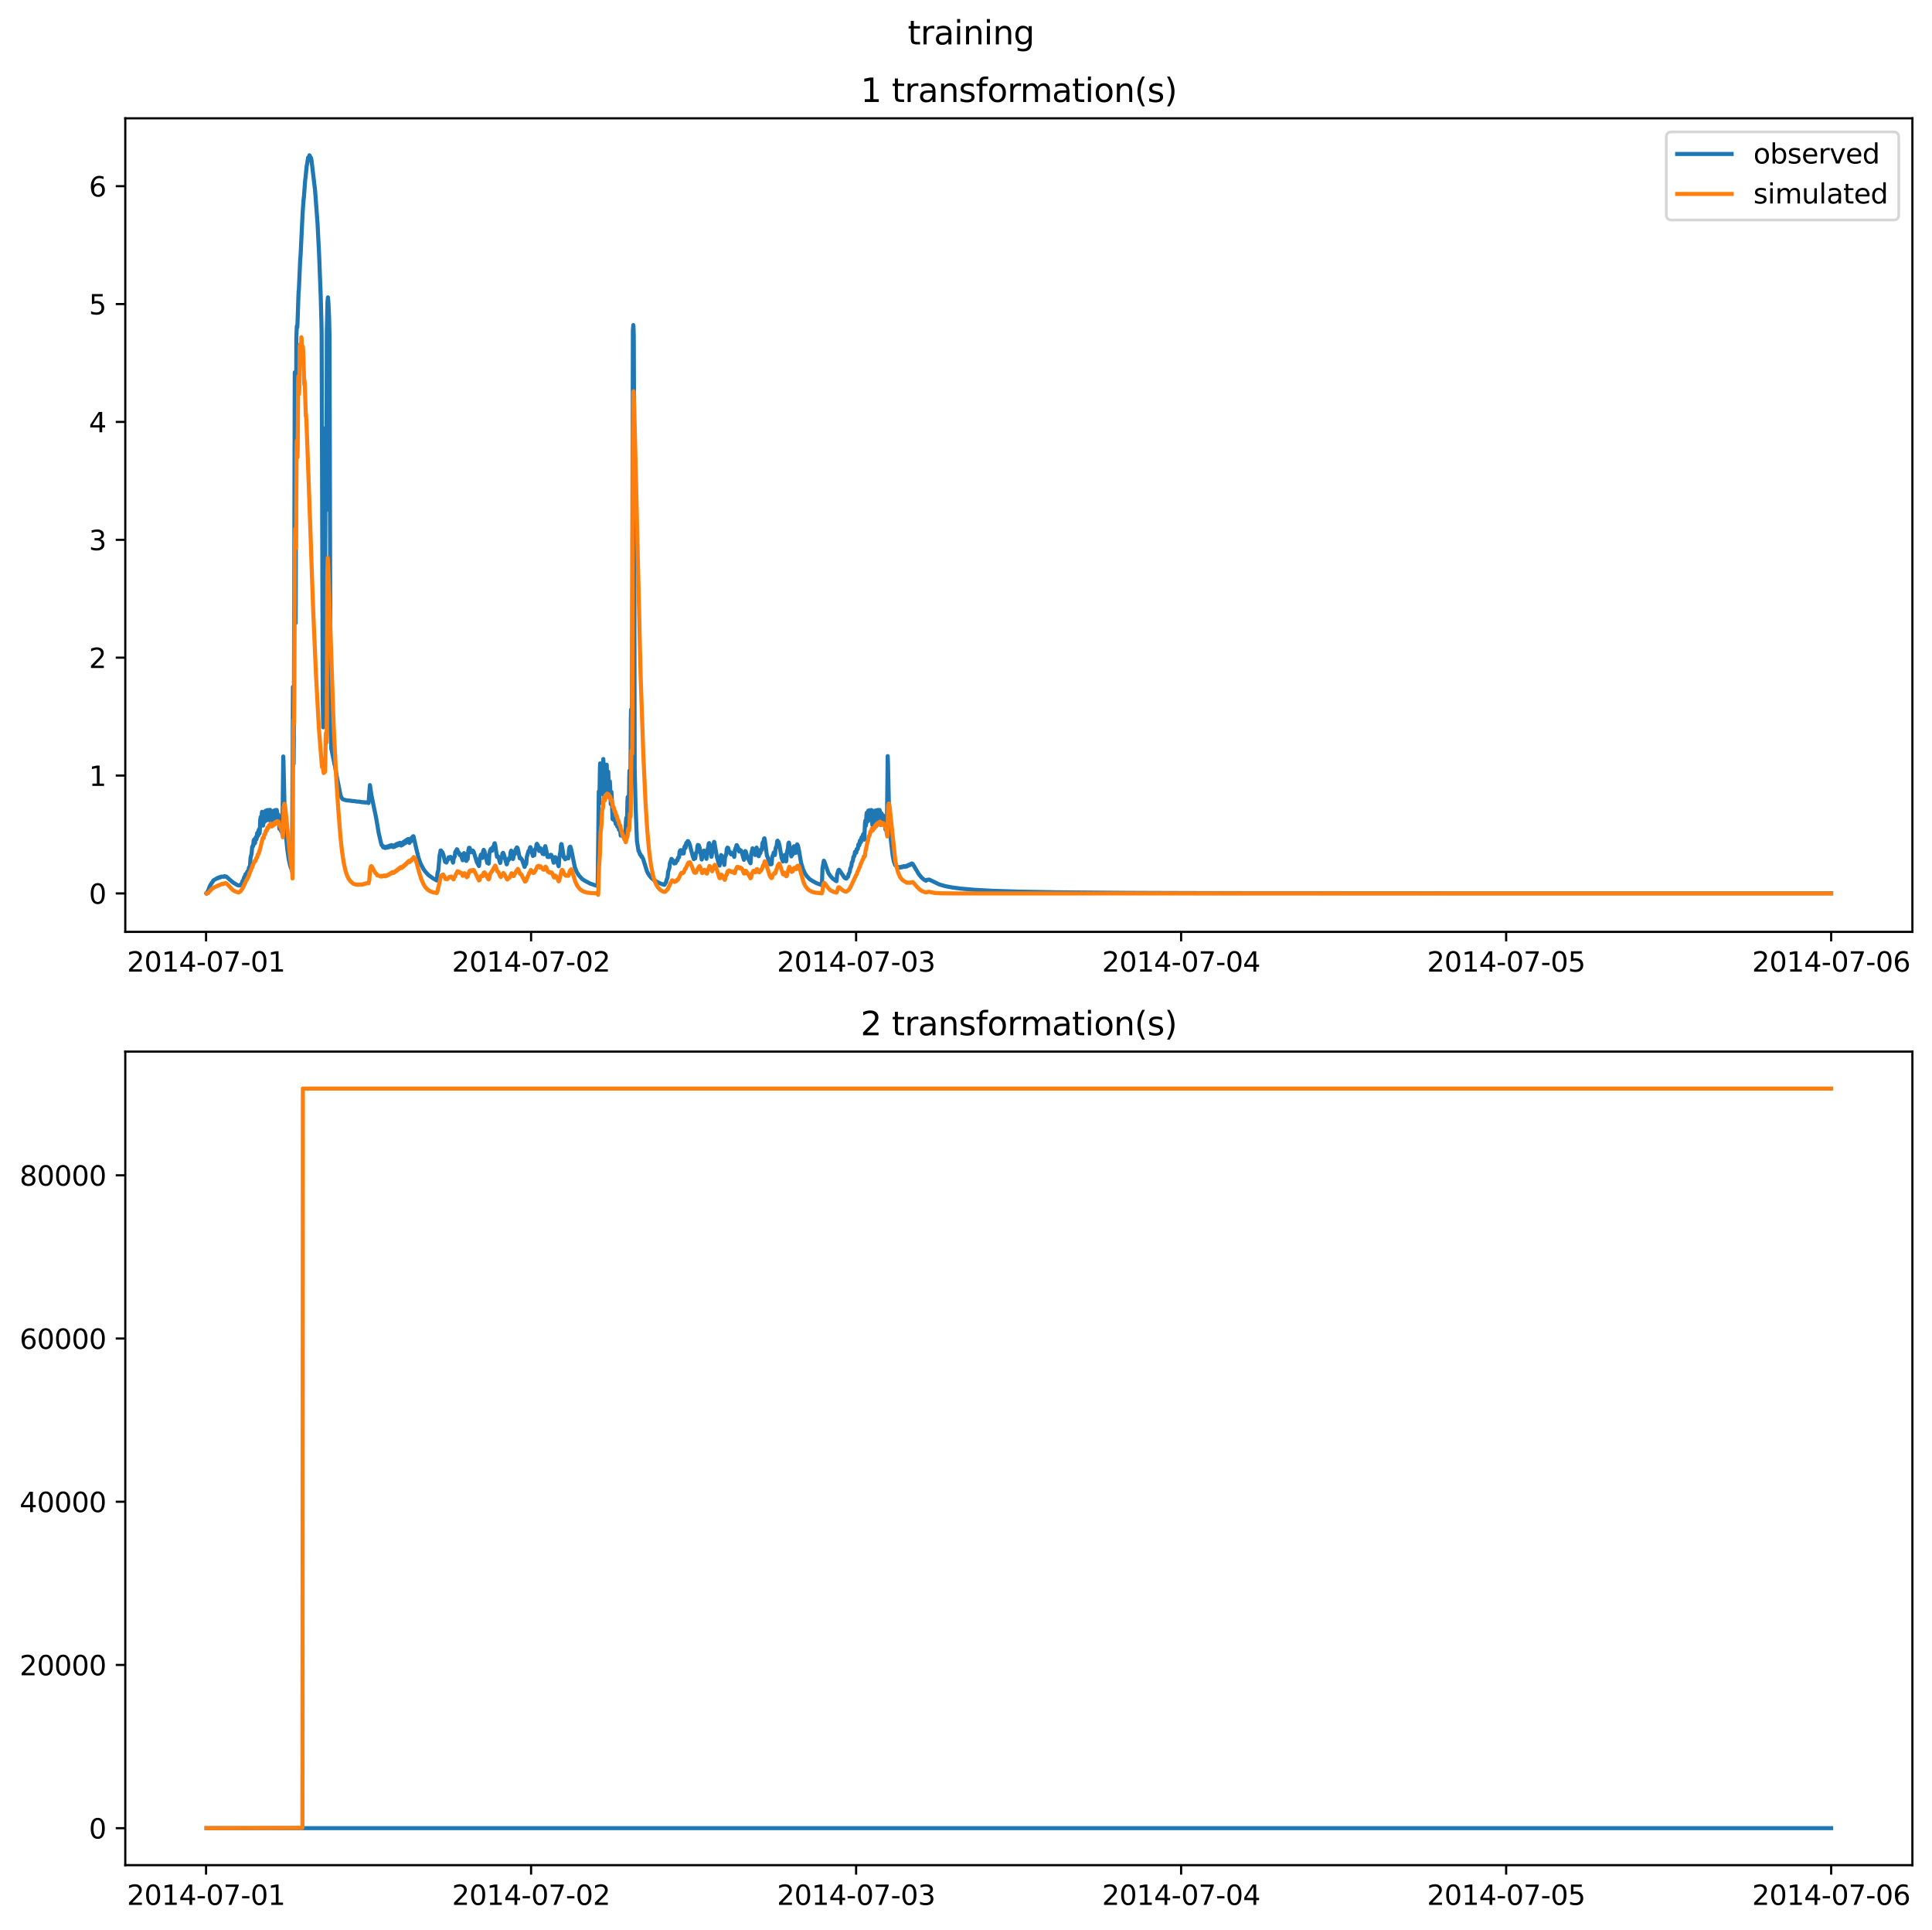<?xml version="1.0" encoding="utf-8" standalone="no"?>
<!DOCTYPE svg PUBLIC "-//W3C//DTD SVG 1.1//EN"
  "http://www.w3.org/Graphics/SVG/1.1/DTD/svg11.dtd">
<svg xmlns:xlink="http://www.w3.org/1999/xlink" width="709.586pt" height="708.798pt" viewBox="0 0 709.586 708.798" xmlns="http://www.w3.org/2000/svg" version="1.1">
 <defs>
  <style type="text/css">*{stroke-linejoin: round; stroke-linecap: butt}</style>
 </defs>
 <g id="figure_1">
  <g id="patch_1">
   <path d="M 0 708.798 
L 709.586 708.798 
L 709.586 0 
L 0 0 
z
" style="fill: #ffffff"/>
  </g>
  <g id="axes_1">
   <g id="patch_2">
    <path d="M 46.013 342.2 
L 702.386 342.2 
L 702.386 43.44 
L 46.013 43.44 
z
" style="fill: #ffffff"/>
   </g>
   <g id="matplotlib.axis_1">
    <g id="xtick_1">
     <g id="line2d_1">
      <defs>
       <path id="m72b29de702" d="M 0 0 
L 0 3.5 
" style="stroke: #000000; stroke-width: 0.8"/>
      </defs>
      <g>
       <use xlink:href="#m72b29de702" x="75.682" y="342.2" style="stroke: #000000; stroke-width: 0.8"/>
      </g>
     </g>
     <g id="text_1">
      <!-- 2014-07-01 -->
      <g transform="translate(46.624 356.798) scale(0.1 -0.1)">
       <defs>
        <path id="DejaVuSans-32" d="M 1228 531 
L 3431 531 
L 3431 0 
L 469 0 
L 469 531 
Q 828 903 1448 1529 
Q 2069 2156 2228 2338 
Q 2531 2678 2651 2914 
Q 2772 3150 2772 3378 
Q 2772 3750 2511 3984 
Q 2250 4219 1831 4219 
Q 1534 4219 1204 4116 
Q 875 4013 500 3803 
L 500 4441 
Q 881 4594 1212 4672 
Q 1544 4750 1819 4750 
Q 2544 4750 2975 4387 
Q 3406 4025 3406 3419 
Q 3406 3131 3298 2873 
Q 3191 2616 2906 2266 
Q 2828 2175 2409 1742 
Q 1991 1309 1228 531 
z
" transform="scale(0.016)"/>
        <path id="DejaVuSans-30" d="M 2034 4250 
Q 1547 4250 1301 3770 
Q 1056 3291 1056 2328 
Q 1056 1369 1301 889 
Q 1547 409 2034 409 
Q 2525 409 2770 889 
Q 3016 1369 3016 2328 
Q 3016 3291 2770 3770 
Q 2525 4250 2034 4250 
z
M 2034 4750 
Q 2819 4750 3233 4129 
Q 3647 3509 3647 2328 
Q 3647 1150 3233 529 
Q 2819 -91 2034 -91 
Q 1250 -91 836 529 
Q 422 1150 422 2328 
Q 422 3509 836 4129 
Q 1250 4750 2034 4750 
z
" transform="scale(0.016)"/>
        <path id="DejaVuSans-31" d="M 794 531 
L 1825 531 
L 1825 4091 
L 703 3866 
L 703 4441 
L 1819 4666 
L 2450 4666 
L 2450 531 
L 3481 531 
L 3481 0 
L 794 0 
L 794 531 
z
" transform="scale(0.016)"/>
        <path id="DejaVuSans-34" d="M 2419 4116 
L 825 1625 
L 2419 1625 
L 2419 4116 
z
M 2253 4666 
L 3047 4666 
L 3047 1625 
L 3713 1625 
L 3713 1100 
L 3047 1100 
L 3047 0 
L 2419 0 
L 2419 1100 
L 313 1100 
L 313 1709 
L 2253 4666 
z
" transform="scale(0.016)"/>
        <path id="DejaVuSans-2d" d="M 313 2009 
L 1997 2009 
L 1997 1497 
L 313 1497 
L 313 2009 
z
" transform="scale(0.016)"/>
        <path id="DejaVuSans-37" d="M 525 4666 
L 3525 4666 
L 3525 4397 
L 1831 0 
L 1172 0 
L 2766 4134 
L 525 4134 
L 525 4666 
z
" transform="scale(0.016)"/>
       </defs>
       <use xlink:href="#DejaVuSans-32"/>
       <use xlink:href="#DejaVuSans-30" x="63.623"/>
       <use xlink:href="#DejaVuSans-31" x="127.246"/>
       <use xlink:href="#DejaVuSans-34" x="190.869"/>
       <use xlink:href="#DejaVuSans-2d" x="254.492"/>
       <use xlink:href="#DejaVuSans-30" x="290.576"/>
       <use xlink:href="#DejaVuSans-37" x="354.199"/>
       <use xlink:href="#DejaVuSans-2d" x="417.822"/>
       <use xlink:href="#DejaVuSans-30" x="453.906"/>
       <use xlink:href="#DejaVuSans-31" x="517.529"/>
      </g>
     </g>
    </g>
    <g id="xtick_2">
     <g id="line2d_2">
      <g>
       <use xlink:href="#m72b29de702" x="195.056" y="342.2" style="stroke: #000000; stroke-width: 0.8"/>
      </g>
     </g>
     <g id="text_2">
      <!-- 2014-07-02 -->
      <g transform="translate(165.998 356.798) scale(0.1 -0.1)">
       <use xlink:href="#DejaVuSans-32"/>
       <use xlink:href="#DejaVuSans-30" x="63.623"/>
       <use xlink:href="#DejaVuSans-31" x="127.246"/>
       <use xlink:href="#DejaVuSans-34" x="190.869"/>
       <use xlink:href="#DejaVuSans-2d" x="254.492"/>
       <use xlink:href="#DejaVuSans-30" x="290.576"/>
       <use xlink:href="#DejaVuSans-37" x="354.199"/>
       <use xlink:href="#DejaVuSans-2d" x="417.822"/>
       <use xlink:href="#DejaVuSans-30" x="453.906"/>
       <use xlink:href="#DejaVuSans-32" x="517.529"/>
      </g>
     </g>
    </g>
    <g id="xtick_3">
     <g id="line2d_3">
      <g>
       <use xlink:href="#m72b29de702" x="314.43" y="342.2" style="stroke: #000000; stroke-width: 0.8"/>
      </g>
     </g>
     <g id="text_3">
      <!-- 2014-07-03 -->
      <g transform="translate(285.372 356.798) scale(0.1 -0.1)">
       <defs>
        <path id="DejaVuSans-33" d="M 2597 2516 
Q 3050 2419 3304 2112 
Q 3559 1806 3559 1356 
Q 3559 666 3084 287 
Q 2609 -91 1734 -91 
Q 1441 -91 1130 -33 
Q 819 25 488 141 
L 488 750 
Q 750 597 1062 519 
Q 1375 441 1716 441 
Q 2309 441 2620 675 
Q 2931 909 2931 1356 
Q 2931 1769 2642 2001 
Q 2353 2234 1838 2234 
L 1294 2234 
L 1294 2753 
L 1863 2753 
Q 2328 2753 2575 2939 
Q 2822 3125 2822 3475 
Q 2822 3834 2567 4026 
Q 2313 4219 1838 4219 
Q 1578 4219 1281 4162 
Q 984 4106 628 3988 
L 628 4550 
Q 988 4650 1302 4700 
Q 1616 4750 1894 4750 
Q 2613 4750 3031 4423 
Q 3450 4097 3450 3541 
Q 3450 3153 3228 2886 
Q 3006 2619 2597 2516 
z
" transform="scale(0.016)"/>
       </defs>
       <use xlink:href="#DejaVuSans-32"/>
       <use xlink:href="#DejaVuSans-30" x="63.623"/>
       <use xlink:href="#DejaVuSans-31" x="127.246"/>
       <use xlink:href="#DejaVuSans-34" x="190.869"/>
       <use xlink:href="#DejaVuSans-2d" x="254.492"/>
       <use xlink:href="#DejaVuSans-30" x="290.576"/>
       <use xlink:href="#DejaVuSans-37" x="354.199"/>
       <use xlink:href="#DejaVuSans-2d" x="417.822"/>
       <use xlink:href="#DejaVuSans-30" x="453.906"/>
       <use xlink:href="#DejaVuSans-33" x="517.529"/>
      </g>
     </g>
    </g>
    <g id="xtick_4">
     <g id="line2d_4">
      <g>
       <use xlink:href="#m72b29de702" x="433.803" y="342.2" style="stroke: #000000; stroke-width: 0.8"/>
      </g>
     </g>
     <g id="text_4">
      <!-- 2014-07-04 -->
      <g transform="translate(404.746 356.798) scale(0.1 -0.1)">
       <use xlink:href="#DejaVuSans-32"/>
       <use xlink:href="#DejaVuSans-30" x="63.623"/>
       <use xlink:href="#DejaVuSans-31" x="127.246"/>
       <use xlink:href="#DejaVuSans-34" x="190.869"/>
       <use xlink:href="#DejaVuSans-2d" x="254.492"/>
       <use xlink:href="#DejaVuSans-30" x="290.576"/>
       <use xlink:href="#DejaVuSans-37" x="354.199"/>
       <use xlink:href="#DejaVuSans-2d" x="417.822"/>
       <use xlink:href="#DejaVuSans-30" x="453.906"/>
       <use xlink:href="#DejaVuSans-34" x="517.529"/>
      </g>
     </g>
    </g>
    <g id="xtick_5">
     <g id="line2d_5">
      <g>
       <use xlink:href="#m72b29de702" x="553.177" y="342.2" style="stroke: #000000; stroke-width: 0.8"/>
      </g>
     </g>
     <g id="text_5">
      <!-- 2014-07-05 -->
      <g transform="translate(524.119 356.798) scale(0.1 -0.1)">
       <defs>
        <path id="DejaVuSans-35" d="M 691 4666 
L 3169 4666 
L 3169 4134 
L 1269 4134 
L 1269 2991 
Q 1406 3038 1543 3061 
Q 1681 3084 1819 3084 
Q 2600 3084 3056 2656 
Q 3513 2228 3513 1497 
Q 3513 744 3044 326 
Q 2575 -91 1722 -91 
Q 1428 -91 1123 -41 
Q 819 9 494 109 
L 494 744 
Q 775 591 1075 516 
Q 1375 441 1709 441 
Q 2250 441 2565 725 
Q 2881 1009 2881 1497 
Q 2881 1984 2565 2268 
Q 2250 2553 1709 2553 
Q 1456 2553 1204 2497 
Q 953 2441 691 2322 
L 691 4666 
z
" transform="scale(0.016)"/>
       </defs>
       <use xlink:href="#DejaVuSans-32"/>
       <use xlink:href="#DejaVuSans-30" x="63.623"/>
       <use xlink:href="#DejaVuSans-31" x="127.246"/>
       <use xlink:href="#DejaVuSans-34" x="190.869"/>
       <use xlink:href="#DejaVuSans-2d" x="254.492"/>
       <use xlink:href="#DejaVuSans-30" x="290.576"/>
       <use xlink:href="#DejaVuSans-37" x="354.199"/>
       <use xlink:href="#DejaVuSans-2d" x="417.822"/>
       <use xlink:href="#DejaVuSans-30" x="453.906"/>
       <use xlink:href="#DejaVuSans-35" x="517.529"/>
      </g>
     </g>
    </g>
    <g id="xtick_6">
     <g id="line2d_6">
      <g>
       <use xlink:href="#m72b29de702" x="672.551" y="342.2" style="stroke: #000000; stroke-width: 0.8"/>
      </g>
     </g>
     <g id="text_6">
      <!-- 2014-07-06 -->
      <g transform="translate(643.493 356.798) scale(0.1 -0.1)">
       <defs>
        <path id="DejaVuSans-36" d="M 2113 2584 
Q 1688 2584 1439 2293 
Q 1191 2003 1191 1497 
Q 1191 994 1439 701 
Q 1688 409 2113 409 
Q 2538 409 2786 701 
Q 3034 994 3034 1497 
Q 3034 2003 2786 2293 
Q 2538 2584 2113 2584 
z
M 3366 4563 
L 3366 3988 
Q 3128 4100 2886 4159 
Q 2644 4219 2406 4219 
Q 1781 4219 1451 3797 
Q 1122 3375 1075 2522 
Q 1259 2794 1537 2939 
Q 1816 3084 2150 3084 
Q 2853 3084 3261 2657 
Q 3669 2231 3669 1497 
Q 3669 778 3244 343 
Q 2819 -91 2113 -91 
Q 1303 -91 875 529 
Q 447 1150 447 2328 
Q 447 3434 972 4092 
Q 1497 4750 2381 4750 
Q 2619 4750 2861 4703 
Q 3103 4656 3366 4563 
z
" transform="scale(0.016)"/>
       </defs>
       <use xlink:href="#DejaVuSans-32"/>
       <use xlink:href="#DejaVuSans-30" x="63.623"/>
       <use xlink:href="#DejaVuSans-31" x="127.246"/>
       <use xlink:href="#DejaVuSans-34" x="190.869"/>
       <use xlink:href="#DejaVuSans-2d" x="254.492"/>
       <use xlink:href="#DejaVuSans-30" x="290.576"/>
       <use xlink:href="#DejaVuSans-37" x="354.199"/>
       <use xlink:href="#DejaVuSans-2d" x="417.822"/>
       <use xlink:href="#DejaVuSans-30" x="453.906"/>
       <use xlink:href="#DejaVuSans-36" x="517.529"/>
      </g>
     </g>
    </g>
   </g>
   <g id="matplotlib.axis_2">
    <g id="ytick_1">
     <g id="line2d_7">
      <defs>
       <path id="mb09f15b8c0" d="M 0 0 
L -3.5 0 
" style="stroke: #000000; stroke-width: 0.8"/>
      </defs>
      <g>
       <use xlink:href="#mb09f15b8c0" x="46.013" y="328.081" style="stroke: #000000; stroke-width: 0.8"/>
      </g>
     </g>
     <g id="text_7">
      <!-- 0 -->
      <g transform="translate(32.65 331.88) scale(0.1 -0.1)">
       <use xlink:href="#DejaVuSans-30"/>
      </g>
     </g>
    </g>
    <g id="ytick_2">
     <g id="line2d_8">
      <g>
       <use xlink:href="#mb09f15b8c0" x="46.013" y="284.796" style="stroke: #000000; stroke-width: 0.8"/>
      </g>
     </g>
     <g id="text_8">
      <!-- 1 -->
      <g transform="translate(32.65 288.595) scale(0.1 -0.1)">
       <use xlink:href="#DejaVuSans-31"/>
      </g>
     </g>
    </g>
    <g id="ytick_3">
     <g id="line2d_9">
      <g>
       <use xlink:href="#mb09f15b8c0" x="46.013" y="241.51" style="stroke: #000000; stroke-width: 0.8"/>
      </g>
     </g>
     <g id="text_9">
      <!-- 2 -->
      <g transform="translate(32.65 245.31) scale(0.1 -0.1)">
       <use xlink:href="#DejaVuSans-32"/>
      </g>
     </g>
    </g>
    <g id="ytick_4">
     <g id="line2d_10">
      <g>
       <use xlink:href="#mb09f15b8c0" x="46.013" y="198.225" style="stroke: #000000; stroke-width: 0.8"/>
      </g>
     </g>
     <g id="text_10">
      <!-- 3 -->
      <g transform="translate(32.65 202.024) scale(0.1 -0.1)">
       <use xlink:href="#DejaVuSans-33"/>
      </g>
     </g>
    </g>
    <g id="ytick_5">
     <g id="line2d_11">
      <g>
       <use xlink:href="#mb09f15b8c0" x="46.013" y="154.939" style="stroke: #000000; stroke-width: 0.8"/>
      </g>
     </g>
     <g id="text_11">
      <!-- 4 -->
      <g transform="translate(32.65 158.739) scale(0.1 -0.1)">
       <use xlink:href="#DejaVuSans-34"/>
      </g>
     </g>
    </g>
    <g id="ytick_6">
     <g id="line2d_12">
      <g>
       <use xlink:href="#mb09f15b8c0" x="46.013" y="111.654" style="stroke: #000000; stroke-width: 0.8"/>
      </g>
     </g>
     <g id="text_12">
      <!-- 5 -->
      <g transform="translate(32.65 115.453) scale(0.1 -0.1)">
       <use xlink:href="#DejaVuSans-35"/>
      </g>
     </g>
    </g>
    <g id="ytick_7">
     <g id="line2d_13">
      <g>
       <use xlink:href="#mb09f15b8c0" x="46.013" y="68.368" style="stroke: #000000; stroke-width: 0.8"/>
      </g>
     </g>
     <g id="text_13">
      <!-- 6 -->
      <g transform="translate(32.65 72.168) scale(0.1 -0.1)">
       <use xlink:href="#DejaVuSans-36"/>
      </g>
     </g>
    </g>
   </g>
   <g id="line2d_14">
    <path d="M 75.848 327.994 
L 76.345 327.295 
L 76.842 325.969 
L 77.008 325.572 
L 77.257 325.044 
L 77.589 324.548 
L 77.837 324.112 
L 78.086 323.88 
L 78.335 323.332 
L 79.661 322.547 
L 79.91 322.542 
L 80.075 322.305 
L 80.49 322.331 
L 80.656 322.103 
L 81.07 322.159 
L 81.236 321.936 
L 81.816 321.904 
L 81.982 321.888 
L 82.314 321.971 
L 82.48 321.74 
L 83.143 321.914 
L 84.22 322.896 
L 85.795 324.21 
L 87.205 325.023 
L 87.785 325.185 
L 88.117 325.12 
L 88.282 325.097 
L 88.614 324.545 
L 88.863 324.369 
L 89.111 323.508 
L 89.443 323.042 
L 89.692 322.101 
L 90.023 321.683 
L 90.189 320.979 
L 90.521 320.818 
L 90.604 320.822 
L 90.686 320.689 
L 90.852 320.029 
L 91.267 319.779 
L 91.433 318.567 
L 91.764 318.159 
L 91.847 317.52 
L 92.013 315.096 
L 92.427 313.332 
L 92.593 311.152 
L 92.842 310.51 
L 92.925 310.798 
L 93.008 310.51 
L 93.173 308.624 
L 93.339 308.267 
L 93.422 308.463 
L 93.588 309.704 
L 93.671 309.585 
L 93.837 307.756 
L 94.002 307.366 
L 94.168 308.221 
L 94.251 308.02 
L 94.417 306.042 
L 94.583 305.743 
L 94.749 306.958 
L 94.831 306.859 
L 94.997 304.807 
L 95.163 304.532 
L 95.329 306.056 
L 95.412 305.173 
L 95.578 301.037 
L 95.743 300.009 
L 95.909 302.419 
L 95.992 302.222 
L 96.158 298.672 
L 96.241 298.107 
L 96.324 298.356 
L 96.572 303.183 
L 96.655 303.097 
L 96.821 299.445 
L 96.904 298.749 
L 96.987 298.892 
L 97.153 301.818 
L 97.235 301.525 
L 97.401 298.257 
L 97.484 297.771 
L 97.567 298.108 
L 97.733 301.313 
L 97.816 301.185 
L 97.982 298.004 
L 98.064 297.515 
L 98.147 297.847 
L 98.313 301.138 
L 98.396 301.122 
L 98.562 297.941 
L 98.645 297.438 
L 98.728 297.823 
L 98.893 301.13 
L 98.976 301.022 
L 99.142 297.898 
L 99.225 297.412 
L 99.308 297.798 
L 99.557 302.976 
L 99.64 302.823 
L 99.805 299.261 
L 99.888 298.605 
L 99.971 298.807 
L 100.22 301.709 
L 100.386 298.253 
L 100.469 297.719 
L 100.551 298.081 
L 100.8 301.456 
L 100.966 297.994 
L 101.049 297.486 
L 101.132 297.847 
L 101.298 301.112 
L 101.38 301.089 
L 101.546 297.905 
L 101.629 297.437 
L 101.712 297.824 
L 101.961 301.368 
L 102.126 299.308 
L 102.209 299.081 
L 102.292 299.485 
L 102.624 304.37 
L 102.79 302.713 
L 102.873 302.547 
L 102.955 302.74 
L 103.204 305.108 
L 103.287 304.1 
L 103.37 304.241 
L 103.453 304.315 
L 103.536 304.62 
L 103.702 306.303 
L 104.033 277.794 
L 104.116 279.575 
L 104.531 297.61 
L 105.028 306.916 
L 105.525 311.948 
L 106.023 315.445 
L 106.603 318.02 
L 107.266 319.848 
L 107.598 252.25 
L 107.681 260.736 
L 107.846 280.54 
L 107.929 271.073 
L 108.261 136.725 
L 108.344 144.637 
L 108.593 228.775 
L 108.841 124.215 
L 109.007 119.838 
L 109.09 119.572 
L 109.173 120.222 
L 109.256 119.039 
L 109.67 106.989 
L 109.753 106.61 
L 109.919 103.05 
L 110.251 95.593 
L 110.416 93.453 
L 110.914 83.076 
L 111.162 78.029 
L 111.494 73.35 
L 111.66 71.935 
L 112.074 66.261 
L 112.24 65.016 
L 112.655 60.794 
L 112.82 60.16 
L 113.152 57.898 
L 113.401 57.918 
L 113.649 57.02 
L 113.732 57.089 
L 114.064 57.926 
L 114.147 57.857 
L 114.23 57.964 
L 114.395 58.795 
L 115.722 69.87 
L 116.634 82.175 
L 117.214 93.62 
L 117.794 108.856 
L 118.043 117.87 
L 118.126 122.385 
L 118.292 172.114 
L 118.54 257.668 
L 118.706 267.086 
L 118.955 244.092 
L 119.038 244.702 
L 119.286 255.394 
L 119.618 157.094 
L 119.701 161.968 
L 119.867 187.323 
L 120.033 121.898 
L 120.281 110.805 
L 120.447 109.196 
L 120.613 111.122 
L 120.862 116.408 
L 121.027 123.443 
L 121.193 188.875 
L 121.442 268.632 
L 121.691 275.058 
L 121.856 275.741 
L 122.437 278.594 
L 122.685 279.768 
L 122.851 280.762 
L 122.934 280.722 
L 123.266 282.632 
L 123.68 285.049 
L 125.089 292.132 
L 125.421 292.904 
L 125.835 293.457 
L 126.167 293.581 
L 126.913 293.821 
L 127.576 293.937 
L 128.488 294 
L 129.483 294.161 
L 129.732 294.166 
L 130.229 294.203 
L 131.141 294.362 
L 131.555 294.362 
L 131.804 294.411 
L 131.97 294.37 
L 133.048 294.607 
L 133.213 294.547 
L 133.628 294.65 
L 133.794 294.589 
L 134.208 294.699 
L 134.374 294.633 
L 134.788 294.75 
L 134.954 294.68 
L 135.369 294.888 
L 135.866 288.313 
L 136.446 292.113 
L 136.778 293.726 
L 138.187 300.577 
L 139.099 305.943 
L 139.762 308.847 
L 140.177 310.366 
L 140.26 310.229 
L 140.757 311.168 
L 140.84 310.819 
L 140.923 310.842 
L 141.172 311.038 
L 141.42 311.412 
L 141.503 311.039 
L 141.586 311.069 
L 142.001 311.311 
L 142.166 310.875 
L 142.415 311.034 
L 142.498 311.202 
L 142.581 311.126 
L 142.747 310.669 
L 142.995 310.859 
L 143.078 311.042 
L 143.161 310.987 
L 143.244 310.481 
L 143.327 310.497 
L 143.576 310.71 
L 143.659 310.909 
L 143.742 310.834 
L 143.824 310.318 
L 143.907 310.339 
L 144.156 310.568 
L 144.405 311.093 
L 144.488 310.552 
L 144.571 310.577 
L 144.819 310.761 
L 144.902 310.966 
L 144.985 310.856 
L 145.151 310.241 
L 145.399 310.429 
L 145.482 310.669 
L 145.565 310.571 
L 145.648 309.938 
L 145.731 309.95 
L 145.98 310.169 
L 146.063 310.446 
L 146.146 310.377 
L 146.228 309.701 
L 146.311 309.713 
L 146.477 309.784 
L 146.643 310.253 
L 146.726 310.184 
L 146.892 309.478 
L 147.057 309.541 
L 147.223 310.051 
L 147.306 310.505 
L 147.389 310.485 
L 147.555 309.763 
L 147.721 309.771 
L 147.886 310.226 
L 147.969 310.123 
L 148.135 309.234 
L 148.301 309.229 
L 148.467 309.792 
L 148.55 309.743 
L 148.715 308.796 
L 148.881 308.824 
L 149.047 309.464 
L 149.13 309.373 
L 149.296 308.44 
L 149.462 308.475 
L 149.627 309.169 
L 149.71 309.115 
L 149.876 308.1 
L 150.042 308.132 
L 150.208 308.865 
L 150.373 309.562 
L 150.539 308.41 
L 150.705 308.339 
L 150.871 309.006 
L 150.954 308.888 
L 151.119 307.675 
L 151.285 307.612 
L 151.451 308.417 
L 151.534 308.324 
L 151.7 307.127 
L 151.866 307.082 
L 152.943 311.835 
L 153.772 315.196 
L 154.435 317.005 
L 155.43 318.968 
L 156.176 320.041 
L 157.337 321.313 
L 158.995 322.521 
L 160.404 323.328 
L 160.487 322.895 
L 160.653 320.792 
L 160.984 319.617 
L 161.482 313.906 
L 161.648 313.37 
L 161.813 312.331 
L 161.979 312.315 
L 162.145 312.697 
L 162.311 313.202 
L 162.394 312.842 
L 162.477 312.975 
L 162.808 313.721 
L 163.471 316.513 
L 163.554 316.283 
L 163.969 316.76 
L 164.052 316.585 
L 164.217 315.75 
L 164.466 315.632 
L 164.549 315.694 
L 164.632 315.505 
L 164.798 314.805 
L 165.046 314.846 
L 165.295 315.192 
L 165.461 314.672 
L 165.71 314.81 
L 166.041 315.576 
L 166.373 316.773 
L 166.456 316.616 
L 166.622 315.34 
L 167.036 314.432 
L 167.202 312.893 
L 167.45 312.525 
L 167.533 312.689 
L 167.616 312.549 
L 167.782 311.859 
L 167.948 311.978 
L 168.114 312.476 
L 168.279 313.088 
L 168.362 312.86 
L 168.86 314.01 
L 168.943 313.558 
L 169.026 313.623 
L 169.274 313.97 
L 169.937 315.907 
L 170.02 315.572 
L 170.186 313.948 
L 170.435 313.275 
L 170.601 313.491 
L 170.849 314.531 
L 171.264 316.147 
L 171.43 315.476 
L 171.761 315.487 
L 171.844 314.777 
L 172.01 312.309 
L 172.259 311.318 
L 172.424 311.554 
L 172.507 311.358 
L 173.005 312.971 
L 173.088 312.334 
L 173.17 312.36 
L 173.419 312.592 
L 173.585 312.861 
L 173.668 312.361 
L 173.751 312.44 
L 173.999 312.87 
L 175.16 316.657 
L 175.492 317.23 
L 175.906 318.022 
L 175.989 317.52 
L 176.155 315.399 
L 176.652 313.817 
L 176.818 314.076 
L 177.067 314.746 
L 177.15 315.077 
L 177.233 314.673 
L 177.398 312.805 
L 177.647 312.072 
L 177.896 312.498 
L 178.973 316.887 
L 179.056 316.681 
L 179.139 316.754 
L 179.471 317.156 
L 179.554 316.411 
L 179.719 313.54 
L 180.051 312.124 
L 180.134 312.381 
L 180.217 312.345 
L 180.3 311.691 
L 180.383 311.735 
L 180.631 312.081 
L 180.714 312.409 
L 180.797 312.244 
L 180.963 311.112 
L 181.129 310.977 
L 181.212 311.107 
L 181.295 311.45 
L 181.377 311.216 
L 181.543 309.839 
L 181.709 309.656 
L 181.875 310.271 
L 182.538 314.646 
L 182.621 314.21 
L 182.704 314.263 
L 183.035 314.618 
L 183.699 316.911 
L 183.781 316.734 
L 183.947 315.542 
L 184.362 314.711 
L 184.528 313.411 
L 184.776 313.161 
L 185.108 313.909 
L 185.937 316.879 
L 186.103 317.409 
L 186.186 317.294 
L 186.351 316.365 
L 186.766 315.877 
L 186.932 315.174 
L 187.18 315.239 
L 187.263 315.396 
L 187.346 314.905 
L 187.512 313.026 
L 187.761 312.373 
L 187.926 312.762 
L 188.341 315.012 
L 188.424 315.446 
L 188.507 315.221 
L 188.673 313.926 
L 188.921 313.41 
L 189.004 313.471 
L 189.087 313.692 
L 189.17 313.418 
L 189.336 311.99 
L 189.584 311.679 
L 189.667 311.916 
L 189.75 311.849 
L 189.833 311.186 
L 189.916 311.234 
L 190.082 311.407 
L 190.248 312.003 
L 190.911 315.205 
L 190.994 314.815 
L 191.077 314.869 
L 191.74 315.714 
L 192.652 318.357 
L 192.735 318.288 
L 192.9 317.552 
L 193.232 317.325 
L 193.315 316.715 
L 193.481 314.726 
L 194.144 312.428 
L 194.31 312.492 
L 194.393 312.741 
L 194.475 312.503 
L 194.641 311.273 
L 194.807 311.092 
L 194.89 311.196 
L 195.719 314.328 
L 195.885 313.744 
L 196.133 313.885 
L 196.216 314.076 
L 196.299 313.667 
L 196.465 312.037 
L 196.714 311.587 
L 196.797 311.806 
L 196.879 311.528 
L 197.045 310.067 
L 197.211 309.857 
L 197.294 310.02 
L 197.46 310.655 
L 197.543 310.376 
L 197.957 311.998 
L 198.04 312.524 
L 198.123 312.503 
L 198.289 311.543 
L 198.455 311.443 
L 198.537 311.54 
L 198.703 312.039 
L 198.786 311.924 
L 199.284 313.555 
L 199.366 313.072 
L 199.449 313.136 
L 199.698 313.454 
L 199.781 313.689 
L 199.864 313.235 
L 200.03 311.336 
L 200.278 310.731 
L 200.61 312.163 
L 201.107 314.694 
L 201.19 314.289 
L 201.273 314.349 
L 201.605 314.741 
L 201.688 314.645 
L 201.853 314.028 
L 202.102 314.165 
L 202.268 314.334 
L 202.351 313.893 
L 202.434 313.931 
L 202.765 314.493 
L 203.263 316.477 
L 203.346 316.813 
L 203.428 316.636 
L 203.594 315.298 
L 203.926 314.759 
L 204.257 315.283 
L 205.169 318.126 
L 205.252 317.525 
L 205.418 315.02 
L 205.832 312.798 
L 205.998 310.587 
L 206.164 309.947 
L 206.247 309.975 
L 206.496 311.305 
L 207.076 314.859 
L 207.159 314.707 
L 207.573 315.552 
L 207.656 315.481 
L 207.822 314.947 
L 208.071 315.078 
L 208.154 315.226 
L 208.237 315.165 
L 208.402 314.755 
L 208.734 315.193 
L 208.817 314.534 
L 208.983 312.078 
L 209.231 311.03 
L 209.397 311.246 
L 209.48 310.91 
L 209.812 311.95 
L 211.138 318.521 
L 211.801 320.189 
L 212.63 321.489 
L 213.708 322.689 
L 214.703 323.379 
L 216.692 324.431 
L 218.599 325.104 
L 219.511 325.348 
L 219.925 290.657 
L 220.091 295.19 
L 220.174 293.063 
L 220.34 282.14 
L 220.423 280.321 
L 220.588 287.275 
L 220.671 291.108 
L 220.754 291.032 
L 220.92 281.78 
L 221.003 280.68 
L 221.169 287.214 
L 221.252 291.54 
L 221.335 289.939 
L 221.583 278.737 
L 221.666 280.555 
L 221.998 293.256 
L 222.163 283.055 
L 222.246 280.745 
L 222.329 281.955 
L 222.495 289.926 
L 222.578 289.632 
L 222.744 282.243 
L 222.827 280.807 
L 222.992 286.204 
L 223.158 290.172 
L 223.324 284.351 
L 223.407 283.411 
L 223.573 288.304 
L 223.739 292.65 
L 223.904 287.673 
L 223.987 286.931 
L 224.07 288.136 
L 224.319 295.273 
L 224.485 291.336 
L 224.568 290.811 
L 224.65 291.84 
L 224.982 300.798 
L 225.148 297.282 
L 225.231 296.777 
L 225.314 297.268 
L 225.562 301.269 
L 225.728 299.04 
L 225.811 298.84 
L 225.894 299.311 
L 226.143 302.588 
L 226.308 300.653 
L 226.391 300.488 
L 226.474 300.837 
L 226.723 303.553 
L 226.889 301.994 
L 226.972 301.877 
L 227.055 302.155 
L 227.303 304.676 
L 227.469 303.256 
L 227.552 303.206 
L 227.635 303.455 
L 227.966 306.833 
L 228.132 305.484 
L 228.215 305.397 
L 228.298 305.489 
L 228.547 306.923 
L 228.63 305.882 
L 228.712 305.904 
L 228.795 305.9 
L 228.878 306.069 
L 229.127 307.631 
L 229.21 306.634 
L 229.293 306.719 
L 229.459 306.945 
L 229.624 308.15 
L 229.707 306.915 
L 229.873 301.877 
L 230.039 300.283 
L 230.205 302.522 
L 230.288 301.084 
L 230.453 294.114 
L 230.536 292.691 
L 230.619 292.99 
L 230.868 300.002 
L 230.951 296.893 
L 231.117 285.488 
L 231.199 283.014 
L 231.282 284.373 
L 231.448 292.371 
L 231.531 288.073 
L 231.697 264.226 
L 231.78 260.562 
L 232.028 282.706 
L 232.111 265.259 
L 232.443 121.367 
L 232.609 119.371 
L 232.692 120.605 
L 232.774 123.678 
L 232.857 147.097 
L 233.106 282.475 
L 233.438 296.163 
L 233.935 308.775 
L 234.515 312.512 
L 234.598 312.391 
L 235.096 313.84 
L 235.179 313.629 
L 235.676 314.722 
L 235.759 314.503 
L 236.173 315.318 
L 237.666 320.087 
L 238.329 321.267 
L 239.241 322.414 
L 240.152 323.144 
L 241.645 324.04 
L 243.137 324.673 
L 244.049 324.92 
L 244.38 324.26 
L 244.629 324.029 
L 244.878 322.927 
L 245.126 322.486 
L 245.209 321.996 
L 245.375 320.274 
L 245.872 318.584 
L 246.038 316.965 
L 246.619 315.396 
L 246.867 315.608 
L 247.613 317.103 
L 247.779 316.761 
L 248.111 316.987 
L 248.194 316.805 
L 248.359 315.966 
L 248.608 315.842 
L 248.774 316.033 
L 248.857 315.862 
L 249.023 314.948 
L 249.271 314.807 
L 249.354 314.886 
L 249.437 314.457 
L 249.603 312.765 
L 249.852 312.264 
L 250.017 312.473 
L 250.1 312.176 
L 250.432 313.082 
L 250.598 313.432 
L 250.681 312.87 
L 250.763 312.907 
L 251.012 313.163 
L 251.095 313.404 
L 251.178 312.956 
L 251.344 311.141 
L 251.592 310.611 
L 251.758 311.391 
L 251.841 311.198 
L 252.007 309.698 
L 252.173 309.429 
L 252.256 309.581 
L 252.339 310.019 
L 252.421 309.921 
L 252.587 308.861 
L 252.753 308.901 
L 253.002 309.931 
L 253.085 309.436 
L 253.416 310.421 
L 253.748 311.779 
L 254.328 313.979 
L 254.825 315.502 
L 254.991 314.999 
L 255.323 315.233 
L 255.406 314.859 
L 255.572 313.333 
L 255.82 312.894 
L 255.903 313.014 
L 255.986 312.513 
L 256.152 310.741 
L 256.318 310.283 
L 256.401 310.344 
L 256.566 310.806 
L 256.649 310.391 
L 256.981 311.361 
L 257.727 315.642 
L 257.81 315.418 
L 257.976 313.84 
L 258.224 313.176 
L 258.307 313.209 
L 258.39 313.072 
L 258.556 312.335 
L 258.805 312.632 
L 259.468 315.381 
L 259.551 314.746 
L 259.717 312.594 
L 259.965 311.573 
L 260.048 311.671 
L 260.131 311.27 
L 260.297 309.792 
L 260.463 309.602 
L 260.628 310.225 
L 261.292 314.629 
L 261.374 314.428 
L 261.54 312.873 
L 261.789 312.345 
L 261.872 312.469 
L 261.955 311.901 
L 262.121 309.722 
L 262.286 309.155 
L 262.369 309.243 
L 262.95 312.721 
L 263.364 314.893 
L 263.944 316.981 
L 264.276 317.854 
L 264.359 317.338 
L 264.525 315.178 
L 264.856 313.992 
L 265.022 314.211 
L 266.017 317.606 
L 266.1 317.108 
L 266.265 314.987 
L 266.597 313.872 
L 266.68 313.987 
L 266.763 313.643 
L 266.929 311.775 
L 267.177 311.263 
L 267.343 311.631 
L 267.426 311.375 
L 267.923 313.009 
L 268.006 312.728 
L 268.338 313.462 
L 268.504 313.755 
L 268.587 313.152 
L 268.67 313.165 
L 268.918 313.399 
L 269.084 313.685 
L 269.167 313.387 
L 269.499 314.079 
L 269.664 314.673 
L 269.747 314.093 
L 269.913 312.202 
L 270.162 311.391 
L 270.245 311.551 
L 270.328 311.314 
L 270.493 310.359 
L 270.659 310.391 
L 270.908 311.248 
L 270.991 311.04 
L 271.488 312.685 
L 271.571 311.953 
L 271.654 311.982 
L 271.903 312.265 
L 272.068 312.633 
L 272.151 312.303 
L 272.566 313.401 
L 272.98 314.864 
L 273.229 315.744 
L 273.312 315.228 
L 273.478 313.371 
L 273.726 312.527 
L 273.892 312.736 
L 273.975 312.859 
L 274.472 314.999 
L 274.555 314.89 
L 275.633 317.019 
L 275.716 316.386 
L 275.882 313.688 
L 276.213 312.305 
L 276.296 312.137 
L 276.379 311.512 
L 276.462 311.565 
L 276.711 312.047 
L 276.876 312.649 
L 276.959 312.552 
L 277.374 313.985 
L 277.457 313.651 
L 277.623 311.852 
L 277.871 311.252 
L 278.203 312.281 
L 278.617 314.418 
L 278.7 314.388 
L 278.866 313.393 
L 279.115 313.235 
L 279.198 313.382 
L 279.281 313.174 
L 279.446 311.977 
L 279.612 311.842 
L 279.695 311.921 
L 279.778 312.189 
L 279.861 311.641 
L 280.027 309.743 
L 280.192 309.244 
L 280.275 309.332 
L 280.358 309.735 
L 280.441 309.475 
L 280.607 307.995 
L 280.773 307.843 
L 280.939 308.72 
L 281.685 314.298 
L 281.768 314.312 
L 282.845 317.411 
L 283.011 317.134 
L 283.343 317.36 
L 283.425 316.855 
L 283.591 314.857 
L 283.923 313.936 
L 284.006 313.733 
L 284.172 313.078 
L 284.42 313.374 
L 284.586 313.992 
L 284.669 313.613 
L 284.835 311.627 
L 285.083 310.909 
L 285.166 311.146 
L 285.249 310.716 
L 285.415 309.004 
L 285.581 308.705 
L 285.664 308.888 
L 285.83 309.579 
L 285.912 309.126 
L 286.244 310.23 
L 287.073 315.047 
L 287.57 316.339 
L 287.653 316.052 
L 287.819 314.557 
L 288.151 313.991 
L 288.316 314.427 
L 288.731 316.298 
L 288.814 315.804 
L 288.98 313.322 
L 289.228 312.097 
L 289.311 312.088 
L 289.394 311.595 
L 289.56 309.759 
L 289.726 309.417 
L 289.809 309.572 
L 290.14 311.676 
L 290.638 314.49 
L 290.803 313.729 
L 291.052 313.69 
L 291.135 313.83 
L 291.218 313.338 
L 291.384 311.357 
L 291.632 310.75 
L 292.296 313.215 
L 292.379 312.862 
L 292.544 310.76 
L 292.793 310.05 
L 292.959 310.582 
L 293.042 310.439 
L 293.456 312.326 
L 294.202 316.727 
L 294.865 319.008 
L 295.529 320.538 
L 296.192 321.572 
L 297.27 322.757 
L 298.264 323.428 
L 299.756 324.258 
L 301.746 325.004 
L 301.829 325.029 
L 301.912 323.835 
L 302.078 318.922 
L 302.575 316.071 
L 302.741 316.299 
L 304.233 320.535 
L 304.896 321.571 
L 305.891 322.684 
L 306.803 323.328 
L 307.217 323.589 
L 307.3 323.184 
L 307.466 321.021 
L 307.963 319.507 
L 308.129 319.401 
L 308.378 319.636 
L 310.202 322.369 
L 310.699 322.626 
L 310.865 322.633 
L 311.114 322.17 
L 311.445 321.998 
L 311.528 321.799 
L 311.694 320.956 
L 312.108 320.167 
L 312.274 318.991 
L 312.689 318.038 
L 312.854 316.77 
L 313.103 316.297 
L 313.186 316.273 
L 313.269 315.908 
L 313.435 314.661 
L 313.683 314.347 
L 313.766 314.42 
L 313.849 314.104 
L 314.015 312.84 
L 314.264 312.655 
L 314.43 313.171 
L 314.512 312.99 
L 314.678 311.765 
L 314.927 311.581 
L 315.01 311.84 
L 315.093 311.581 
L 315.258 310.114 
L 315.424 309.881 
L 315.507 310.037 
L 315.59 310.447 
L 315.673 310.21 
L 315.839 308.719 
L 316.005 308.529 
L 316.17 309.286 
L 316.253 309.107 
L 316.419 307.529 
L 316.585 307.317 
L 316.751 308.311 
L 316.834 308.094 
L 316.999 306.407 
L 317.165 306.202 
L 317.331 307.351 
L 317.414 308.325 
L 317.497 307.291 
L 317.663 302.778 
L 317.828 301.348 
L 317.911 301.909 
L 317.994 303.235 
L 318.077 302.792 
L 318.243 299.139 
L 318.326 298.487 
L 318.409 298.675 
L 318.574 301.703 
L 318.657 301.486 
L 318.823 298.203 
L 318.906 297.679 
L 318.989 298.008 
L 319.155 301.247 
L 319.238 300.964 
L 319.403 297.952 
L 319.486 297.508 
L 319.569 297.871 
L 319.735 301.059 
L 319.818 301.011 
L 319.984 297.899 
L 320.067 297.465 
L 320.15 297.893 
L 320.398 302.955 
L 320.481 302.555 
L 320.647 299.224 
L 320.73 298.593 
L 320.813 298.744 
L 320.978 301.648 
L 321.061 301.491 
L 321.227 298.237 
L 321.31 297.703 
L 321.393 298.035 
L 321.559 301.267 
L 321.642 301.163 
L 321.807 297.978 
L 321.89 297.521 
L 321.973 297.873 
L 322.222 301.14 
L 322.388 297.904 
L 322.471 297.444 
L 322.554 297.926 
L 322.802 301.218 
L 322.968 297.932 
L 323.051 297.436 
L 323.134 297.842 
L 323.465 302.934 
L 323.631 299.262 
L 323.714 298.598 
L 323.797 298.815 
L 324.046 302.077 
L 324.212 299.603 
L 324.294 299.351 
L 324.377 299.77 
L 324.626 302.932 
L 324.709 301.515 
L 324.792 301.543 
L 324.875 301.51 
L 324.958 301.881 
L 325.206 304.592 
L 325.289 303.695 
L 325.372 303.885 
L 325.455 304.007 
L 325.621 305.099 
L 325.704 306.184 
L 326.035 277.663 
L 326.118 279.624 
L 326.533 298.168 
L 327.03 306.985 
L 327.859 314.211 
L 328.274 316.289 
L 328.771 317.677 
L 328.854 317.613 
L 329.434 318.397 
L 329.517 318.242 
L 329.849 318.542 
L 330.014 318.628 
L 330.18 318.406 
L 330.595 318.612 
L 330.761 318.344 
L 331.175 318.516 
L 331.341 318.222 
L 331.755 318.375 
L 331.921 318.065 
L 332.418 318.337 
L 332.584 318.052 
L 332.999 318.205 
L 333.165 317.842 
L 333.579 317.935 
L 333.745 317.571 
L 334.159 317.677 
L 334.325 317.315 
L 334.74 317.449 
L 334.905 317.061 
L 335.237 317.276 
L 337.475 321.026 
L 338.47 322.258 
L 339.382 323.023 
L 340.128 323.425 
L 340.377 323.107 
L 341.289 323 
L 342.035 323.358 
L 345.019 324.791 
L 347.092 325.392 
L 349.744 325.902 
L 352.812 326.303 
L 357.62 326.734 
L 364.417 327.11 
L 373.702 327.41 
L 388.043 327.665 
L 413.079 327.869 
L 422.529 327.913 
L 432.062 327.943 
L 440.352 327.966 
L 446.735 327.977 
L 551.188 328.032 
L 579.622 328.031 
L 594.792 328.033 
L 672.551 328.032 
L 672.551 328.032 
" clip-path="url(#p8a1ba172e5)" style="fill: none; stroke: #1f77b4; stroke-width: 1.5; stroke-linecap: square"/>
   </g>
   <g id="line2d_15">
    <path d="M 75.848 328.062 
L 76.428 327.975 
L 76.677 327.625 
L 77.92 326.325 
L 78.252 326.166 
L 78.5 325.899 
L 78.998 325.727 
L 79.329 325.585 
L 79.495 325.554 
L 79.744 325.319 
L 79.993 325.293 
L 80.158 325.143 
L 80.407 325.072 
L 81.153 324.805 
L 81.236 324.793 
L 81.485 324.578 
L 81.899 324.684 
L 82.148 324.474 
L 82.397 324.491 
L 82.48 324.48 
L 82.728 324.244 
L 83.309 324.538 
L 85.464 326.827 
L 86.459 327.384 
L 87.619 327.742 
L 88.034 327.514 
L 88.448 327.208 
L 88.697 326.762 
L 88.863 326.574 
L 89.029 326.366 
L 89.277 325.748 
L 89.443 325.516 
L 89.609 325.275 
L 89.858 324.535 
L 89.94 324.485 
L 90.521 323.123 
L 90.604 323.152 
L 91.433 321.469 
L 91.681 320.518 
L 91.764 320.502 
L 92.427 318.822 
L 92.593 318.627 
L 92.842 317.62 
L 92.925 317.643 
L 93.505 316.185 
L 93.588 316.346 
L 93.754 316.252 
L 93.837 316.186 
L 94.085 315.184 
L 94.168 315.249 
L 94.334 314.997 
L 94.417 314.895 
L 94.666 313.814 
L 94.749 313.883 
L 94.914 313.632 
L 94.997 313.54 
L 95.246 312.442 
L 95.329 312.573 
L 95.66 311.181 
L 95.909 310.18 
L 96.489 307.7 
L 96.572 307.924 
L 96.655 307.747 
L 96.821 307.817 
L 97.07 306.44 
L 97.153 306.564 
L 97.235 306.306 
L 97.318 306.361 
L 97.401 306.3 
L 97.65 305.008 
L 97.733 305.168 
L 97.816 304.95 
L 97.899 305.044 
L 97.982 305.031 
L 98.23 303.881 
L 98.313 304.087 
L 98.396 303.913 
L 98.562 304.077 
L 98.811 303.043 
L 98.893 303.285 
L 98.976 303.145 
L 99.142 303.373 
L 99.308 302.524 
L 99.391 302.458 
L 99.474 302.56 
L 99.722 303.362 
L 99.805 303.503 
L 99.971 302.744 
L 100.054 302.662 
L 100.137 302.949 
L 100.22 302.847 
L 100.386 303.135 
L 100.551 302.327 
L 100.634 302.234 
L 100.717 302.514 
L 100.8 302.41 
L 100.966 302.705 
L 101.132 301.922 
L 101.215 301.842 
L 101.298 302.136 
L 101.38 302.045 
L 101.546 302.366 
L 101.712 301.609 
L 101.795 301.547 
L 101.878 301.831 
L 101.961 301.772 
L 102.126 302.175 
L 102.292 301.704 
L 102.375 301.784 
L 102.624 302.719 
L 102.79 303.453 
L 102.873 303.256 
L 102.955 303.302 
L 103.038 303.467 
L 103.37 304.733 
L 103.453 304.639 
L 103.619 304.949 
L 103.867 307.468 
L 103.95 306.229 
L 104.199 296.293 
L 104.448 295.161 
L 104.696 295.982 
L 105.028 298.906 
L 106.603 315.121 
L 107.349 320.787 
L 107.432 322.562 
L 107.515 315.694 
L 107.681 272.171 
L 107.846 264.33 
L 107.929 264.37 
L 108.012 265.748 
L 108.095 255.078 
L 108.261 201.869 
L 108.427 194.182 
L 108.593 198.14 
L 108.675 201.308 
L 108.758 196.678 
L 108.924 164.955 
L 109.007 161.829 
L 109.09 162.772 
L 109.256 167.922 
L 109.339 164.482 
L 109.504 140.107 
L 109.587 138.145 
L 109.753 141.622 
L 109.836 144.684 
L 109.919 143.093 
L 110.085 127.255 
L 110.168 126.555 
L 110.416 133.522 
L 110.499 133.307 
L 110.665 123.837 
L 110.748 124.102 
L 111.08 132.235 
L 111.245 127.282 
L 111.411 130.342 
L 111.743 141.172 
L 111.826 139.655 
L 111.991 142.312 
L 112.323 152.778 
L 112.406 152.136 
L 112.572 155.442 
L 112.986 166.577 
L 113.235 173.415 
L 114.147 198.818 
L 114.561 211.206 
L 115.059 224.785 
L 116.053 247.66 
L 117.131 267.561 
L 118.209 281.129 
L 118.292 281.731 
L 118.375 281.081 
L 118.457 281.144 
L 118.54 281.402 
L 118.872 283.889 
L 119.038 280.931 
L 119.121 280.706 
L 119.369 283.457 
L 119.452 281.859 
L 119.618 270.525 
L 119.701 269.179 
L 119.95 272.656 
L 120.033 263.652 
L 120.198 212.472 
L 120.364 204.844 
L 120.53 207.199 
L 121.027 221.579 
L 122.52 265.755 
L 123.514 286.171 
L 124.177 296.138 
L 125.006 306.954 
L 125.67 313.045 
L 126.25 316.785 
L 126.83 319.502 
L 127.411 321.343 
L 127.991 322.603 
L 128.571 323.456 
L 129.234 324.089 
L 129.732 324.496 
L 130.063 324.662 
L 130.312 324.704 
L 130.644 324.793 
L 130.809 324.863 
L 131.058 324.783 
L 131.39 324.89 
L 131.638 324.781 
L 131.97 324.864 
L 132.219 324.735 
L 132.633 324.904 
L 132.882 324.761 
L 133.131 324.808 
L 133.213 324.808 
L 133.462 324.63 
L 133.711 324.666 
L 133.794 324.663 
L 134.042 324.472 
L 134.291 324.507 
L 134.374 324.504 
L 134.623 324.303 
L 134.871 324.339 
L 134.954 324.336 
L 135.203 324.137 
L 135.286 324.13 
L 135.369 324.351 
L 135.617 323.304 
L 135.949 319.31 
L 136.198 318.276 
L 136.364 318.024 
L 136.529 318.227 
L 136.944 318.863 
L 137.939 320.684 
L 138.104 320.695 
L 138.436 321.234 
L 138.602 321.485 
L 138.768 321.418 
L 139.265 321.66 
L 139.431 321.657 
L 139.679 321.84 
L 139.762 321.876 
L 139.928 321.681 
L 140.177 321.768 
L 140.343 321.855 
L 140.508 321.625 
L 140.757 321.683 
L 140.923 321.753 
L 141.089 321.494 
L 141.255 321.543 
L 141.503 321.766 
L 141.586 321.793 
L 141.752 321.526 
L 142.001 321.544 
L 142.166 321.586 
L 142.415 321.238 
L 142.581 321.259 
L 142.747 321.293 
L 142.995 320.925 
L 143.161 320.944 
L 143.327 320.979 
L 143.576 320.595 
L 143.742 320.615 
L 143.907 320.652 
L 144.073 320.291 
L 144.239 320.306 
L 144.405 320.444 
L 144.571 320.543 
L 144.819 320.146 
L 144.985 320.164 
L 145.151 320.193 
L 145.399 319.736 
L 145.482 319.823 
L 145.648 319.779 
L 145.731 319.768 
L 145.98 319.296 
L 146.063 319.388 
L 146.228 319.346 
L 146.311 319.337 
L 146.56 318.854 
L 146.643 318.952 
L 146.809 318.912 
L 146.892 318.905 
L 147.14 318.42 
L 147.223 318.468 
L 147.389 318.629 
L 147.555 318.747 
L 147.804 318.258 
L 147.886 318.366 
L 148.052 318.319 
L 148.135 318.307 
L 148.384 317.75 
L 148.467 317.853 
L 148.633 317.795 
L 148.715 317.782 
L 148.964 317.21 
L 149.047 317.319 
L 149.213 317.264 
L 149.296 317.255 
L 149.544 316.671 
L 149.627 316.788 
L 149.793 316.736 
L 149.876 316.729 
L 150.125 316.146 
L 150.208 316.2 
L 150.373 316.391 
L 150.539 316.539 
L 150.788 315.95 
L 150.871 316.079 
L 151.037 316.021 
L 151.119 316.009 
L 151.368 315.343 
L 151.451 315.466 
L 151.534 315.339 
L 151.617 315.394 
L 151.7 315.382 
L 151.948 314.706 
L 152.612 315.597 
L 153.192 317.501 
L 153.938 320.362 
L 154.684 322.723 
L 155.596 324.797 
L 156.342 325.939 
L 157.088 326.703 
L 157.917 327.252 
L 158.912 327.632 
L 160.238 327.885 
L 160.404 327.932 
L 160.653 327.384 
L 160.902 326.118 
L 160.984 325.954 
L 161.896 321.937 
L 162.145 321.437 
L 162.311 321.418 
L 162.477 321.442 
L 162.642 321.139 
L 162.808 321.177 
L 163.057 321.603 
L 163.637 322.82 
L 163.803 322.759 
L 164.217 322.906 
L 164.466 322.481 
L 164.632 322.439 
L 164.798 322.416 
L 165.046 322.022 
L 165.461 322.188 
L 165.71 321.86 
L 165.958 322.091 
L 166.539 322.918 
L 166.622 322.87 
L 166.87 322.137 
L 166.953 322.134 
L 167.699 320.551 
L 167.782 320.484 
L 168.031 319.936 
L 168.279 320.105 
L 168.445 320.294 
L 168.611 320.185 
L 169.026 320.587 
L 169.108 320.441 
L 169.274 320.437 
L 169.855 321.346 
L 169.937 321.595 
L 170.02 321.567 
L 170.186 321.575 
L 170.435 320.699 
L 170.601 320.649 
L 170.849 320.997 
L 171.43 322.14 
L 171.678 321.802 
L 171.761 321.905 
L 172.093 320.845 
L 172.342 320.016 
L 172.507 319.809 
L 172.59 319.798 
L 172.756 319.619 
L 173.17 319.908 
L 173.336 319.556 
L 173.419 319.525 
L 173.668 319.663 
L 173.751 319.703 
L 173.917 319.464 
L 174.082 319.587 
L 175.906 323.336 
L 176.155 323.128 
L 176.404 322.009 
L 176.818 321.559 
L 176.984 321.556 
L 177.315 321.735 
L 177.398 321.609 
L 177.647 320.495 
L 177.896 320.35 
L 178.227 320.664 
L 179.222 322.685 
L 179.388 322.775 
L 179.471 322.947 
L 179.719 322.52 
L 179.968 321.036 
L 180.217 320.596 
L 180.383 320.475 
L 180.631 319.903 
L 180.714 319.974 
L 181.626 318.303 
L 181.875 317.875 
L 182.041 318.107 
L 182.372 319.167 
L 182.621 319.935 
L 182.704 320.082 
L 182.87 319.98 
L 183.035 320.169 
L 183.616 321.627 
L 183.781 321.955 
L 183.947 322.076 
L 184.196 321.5 
L 184.279 321.534 
L 184.859 320.59 
L 185.025 320.68 
L 185.522 321.492 
L 186.186 322.888 
L 186.351 322.996 
L 186.6 322.523 
L 186.766 322.468 
L 186.932 322.455 
L 187.18 322.12 
L 187.263 322.211 
L 187.595 321.345 
L 187.844 320.686 
L 188.009 320.731 
L 188.341 321.382 
L 188.507 321.665 
L 188.673 321.718 
L 188.921 320.921 
L 189.004 320.862 
L 189.087 320.947 
L 189.419 320.234 
L 189.667 319.775 
L 189.833 319.604 
L 189.916 319.562 
L 190.165 319.081 
L 190.33 319.235 
L 190.745 320.235 
L 190.994 320.859 
L 191.077 320.981 
L 191.242 320.882 
L 191.491 321.151 
L 192.403 322.966 
L 192.817 323.718 
L 192.9 323.736 
L 193.149 323.362 
L 193.232 323.417 
L 193.564 322.499 
L 193.895 321.619 
L 194.061 321.402 
L 194.31 320.658 
L 194.393 320.682 
L 194.973 319.468 
L 195.553 320.107 
L 195.802 320.524 
L 195.885 320.589 
L 196.05 320.338 
L 196.133 320.33 
L 196.216 320.462 
L 196.548 319.817 
L 196.797 319.382 
L 197.377 318.111 
L 197.543 318.063 
L 197.626 318.107 
L 197.791 317.931 
L 197.957 318.135 
L 198.206 318.561 
L 198.289 318.605 
L 198.537 318.125 
L 199.284 319.008 
L 199.449 319.286 
L 199.615 319.151 
L 199.698 319.196 
L 199.781 319.389 
L 200.03 319.266 
L 200.278 318.317 
L 200.444 318.288 
L 200.776 318.846 
L 201.273 320.17 
L 201.439 320.084 
L 201.853 320.481 
L 201.936 320.315 
L 202.102 320.281 
L 202.434 320.567 
L 202.599 320.421 
L 202.765 320.579 
L 203.097 321.342 
L 203.511 322.239 
L 203.594 322.221 
L 203.843 321.536 
L 204.009 321.554 
L 204.175 321.706 
L 204.755 322.657 
L 205.169 323.644 
L 205.252 323.547 
L 205.335 323.555 
L 205.418 323.373 
L 205.667 321.972 
L 205.75 321.842 
L 206.33 319.484 
L 206.496 319.45 
L 206.744 319.828 
L 207.325 321.073 
L 207.49 321.219 
L 207.739 321.529 
L 207.822 321.583 
L 207.988 321.386 
L 208.237 321.493 
L 208.402 321.612 
L 208.568 321.449 
L 208.651 321.459 
L 208.734 321.612 
L 208.983 321.236 
L 209.231 319.892 
L 209.812 319.218 
L 209.977 319.481 
L 210.392 320.813 
L 211.304 323.762 
L 211.967 325.185 
L 212.796 326.302 
L 213.542 326.955 
L 214.454 327.439 
L 215.532 327.751 
L 217.107 327.956 
L 219.345 328.069 
L 219.428 327.988 
L 219.677 328.62 
L 219.759 327.104 
L 220.008 318.311 
L 220.34 313.806 
L 220.588 305.524 
L 220.92 302.995 
L 221.169 297.402 
L 221.252 297.301 
L 221.5 296.519 
L 221.666 293.45 
L 221.832 292.934 
L 222.081 293.897 
L 222.163 293.924 
L 222.329 292.199 
L 222.412 292.005 
L 222.661 292.692 
L 222.744 292.785 
L 222.91 291.498 
L 222.992 291.426 
L 223.241 292.284 
L 223.324 292.501 
L 223.49 291.663 
L 223.573 291.704 
L 223.904 293.024 
L 224.07 292.5 
L 224.153 292.621 
L 224.485 294.092 
L 224.65 293.77 
L 224.816 294.366 
L 225.148 296.427 
L 225.231 296.199 
L 225.314 296.279 
L 225.397 296.485 
L 225.728 298.018 
L 225.811 297.803 
L 225.894 297.876 
L 225.977 298.076 
L 226.308 299.555 
L 226.391 299.382 
L 226.557 299.691 
L 226.889 301.167 
L 226.972 301.029 
L 227.137 301.365 
L 227.469 302.825 
L 227.552 302.715 
L 227.718 303.085 
L 228.298 305.28 
L 228.547 306.145 
L 228.712 306.831 
L 228.795 306.73 
L 228.961 307.038 
L 229.293 308.271 
L 229.376 308.181 
L 229.541 308.474 
L 229.707 308.967 
L 229.79 309.253 
L 229.873 309.215 
L 230.122 307.624 
L 230.205 307.755 
L 230.453 307.214 
L 230.702 304.558 
L 230.785 304.25 
L 231.034 304.971 
L 231.117 304.285 
L 231.365 298.786 
L 231.531 299.133 
L 231.614 299.909 
L 231.697 296.6 
L 231.863 278.148 
L 231.946 275.517 
L 232.028 275.915 
L 232.111 275.865 
L 232.194 276.801 
L 232.277 259.05 
L 232.443 161.701 
L 232.609 144.051 
L 232.692 143.688 
L 232.94 149.803 
L 233.521 173.358 
L 235.261 247.192 
L 236.256 276.348 
L 237.085 294.739 
L 237.748 305.191 
L 238.412 312.542 
L 239.075 317.61 
L 239.738 321.061 
L 240.401 323.39 
L 241.064 324.954 
L 241.728 325.999 
L 242.474 326.766 
L 243.303 327.292 
L 244.049 327.543 
L 244.214 327.507 
L 244.546 327.267 
L 245.292 326.487 
L 245.458 325.972 
L 245.707 325.414 
L 245.79 325.39 
L 246.784 323.293 
L 246.95 323.275 
L 247.282 323.461 
L 247.779 323.88 
L 248.028 323.669 
L 248.194 323.658 
L 248.359 323.61 
L 248.608 323.125 
L 249.023 323.03 
L 249.271 322.422 
L 249.354 322.448 
L 250.1 320.72 
L 250.183 320.704 
L 250.349 320.477 
L 250.432 320.486 
L 250.598 320.578 
L 250.763 320.66 
L 251.012 320.292 
L 251.095 320.41 
L 251.427 319.592 
L 251.675 318.964 
L 251.758 319.051 
L 252.836 316.78 
L 252.919 316.846 
L 253.085 316.835 
L 253.168 316.883 
L 253.333 316.619 
L 253.416 316.656 
L 254.162 318.27 
L 254.743 319.904 
L 254.991 320.393 
L 255.074 320.294 
L 255.24 320.35 
L 255.323 320.52 
L 255.406 320.459 
L 255.572 320.472 
L 255.82 319.765 
L 255.903 319.816 
L 256.649 318.298 
L 256.732 318.308 
L 256.898 318.04 
L 257.064 318.193 
L 257.395 319.106 
L 257.893 320.608 
L 257.976 320.611 
L 258.224 319.858 
L 258.307 319.87 
L 258.473 319.764 
L 258.556 319.751 
L 258.722 319.41 
L 258.888 319.478 
L 259.136 319.92 
L 259.385 320.45 
L 259.468 320.758 
L 259.551 320.72 
L 259.634 320.802 
L 259.717 320.703 
L 259.965 319.535 
L 260.048 319.482 
L 260.545 318.033 
L 260.711 318.072 
L 260.96 318.62 
L 261.54 319.945 
L 261.789 319.2 
L 261.872 319.257 
L 262.535 317.563 
L 262.784 317.877 
L 263.115 318.829 
L 264.027 321.795 
L 264.276 322.476 
L 264.359 322.438 
L 264.442 322.495 
L 264.525 322.391 
L 264.773 321.313 
L 264.939 321.165 
L 265.188 321.412 
L 266.183 323.106 
L 266.265 322.97 
L 266.514 321.821 
L 266.929 321.201 
L 267.177 320.072 
L 267.758 319.642 
L 268.089 319.999 
L 268.255 319.884 
L 268.67 320.248 
L 268.835 319.977 
L 269.001 320.079 
L 269.167 320.198 
L 269.25 320.28 
L 269.416 320.207 
L 269.581 320.408 
L 269.664 320.65 
L 269.747 320.577 
L 269.83 320.632 
L 269.913 320.533 
L 270.162 319.437 
L 270.245 319.393 
L 270.742 318.339 
L 271.074 318.49 
L 271.239 318.383 
L 271.654 318.861 
L 271.82 318.578 
L 271.903 318.583 
L 272.234 318.955 
L 272.4 318.877 
L 272.566 319.12 
L 273.229 320.775 
L 273.478 320.786 
L 273.726 319.826 
L 273.892 319.742 
L 274.224 320.122 
L 274.804 321.108 
L 275.55 322.283 
L 275.633 322.533 
L 275.882 322.263 
L 276.13 320.847 
L 276.711 319.769 
L 276.794 319.832 
L 276.959 319.924 
L 277.125 319.954 
L 277.291 320.082 
L 277.374 320.295 
L 277.457 320.218 
L 277.54 320.269 
L 277.623 320.187 
L 277.871 319.211 
L 278.12 319.191 
L 278.534 319.819 
L 278.783 320.311 
L 278.866 320.349 
L 279.115 319.863 
L 279.198 319.944 
L 279.363 319.846 
L 279.446 319.802 
L 279.695 319.169 
L 279.778 319.254 
L 280.192 317.99 
L 280.441 317.488 
L 280.607 317.295 
L 280.856 316.299 
L 281.021 316.332 
L 281.27 316.933 
L 282.762 321.722 
L 283.094 322.186 
L 283.26 322.296 
L 283.343 322.462 
L 283.591 322.266 
L 283.84 321.289 
L 284.172 320.984 
L 284.337 320.627 
L 284.503 320.637 
L 284.586 320.813 
L 284.835 320.573 
L 285.083 319.421 
L 285.166 319.383 
L 285.747 317.658 
L 285.912 317.488 
L 285.995 317.48 
L 286.161 317.129 
L 286.327 317.249 
L 286.576 317.949 
L 287.57 321.025 
L 287.819 321.159 
L 288.068 320.483 
L 288.234 320.528 
L 288.482 321.001 
L 288.731 321.754 
L 288.814 321.702 
L 288.897 321.766 
L 288.98 321.631 
L 289.228 320.312 
L 289.311 320.22 
L 289.892 318.344 
L 290.057 318.426 
L 290.389 319.184 
L 290.803 320.193 
L 290.969 319.896 
L 291.052 319.872 
L 291.135 320.003 
L 291.467 319.241 
L 291.715 318.683 
L 291.881 318.665 
L 292.461 319.175 
L 292.544 319.095 
L 292.793 318.022 
L 293.207 317.873 
L 293.373 318.003 
L 293.622 318.701 
L 295.197 324.184 
L 295.86 325.483 
L 296.606 326.438 
L 297.352 327.044 
L 298.264 327.49 
L 299.425 327.792 
L 301.166 327.983 
L 301.829 328.069 
L 302.078 327.175 
L 302.409 324.72 
L 302.658 324.223 
L 302.824 324.241 
L 303.155 324.639 
L 304.399 326.384 
L 305.145 327.008 
L 306.057 327.469 
L 307.217 327.808 
L 307.466 327.331 
L 307.798 326.023 
L 308.046 325.807 
L 308.295 325.896 
L 309.29 326.775 
L 310.202 327.334 
L 310.782 327.441 
L 311.196 327.153 
L 311.694 326.847 
L 311.943 326.376 
L 312.108 326.187 
L 312.274 325.978 
L 312.523 325.333 
L 312.606 325.284 
L 314.512 321.192 
L 314.678 321.051 
L 314.927 320.138 
L 315.01 320.138 
L 315.673 318.467 
L 315.839 318.275 
L 316.087 317.254 
L 316.17 317.28 
L 316.834 315.652 
L 316.999 315.519 
L 317.248 314.498 
L 317.331 314.45 
L 317.414 314.699 
L 317.663 314.319 
L 317.911 312.272 
L 317.994 312.175 
L 318.657 308.945 
L 318.823 308.688 
L 319.072 307.082 
L 319.155 307.149 
L 319.321 306.851 
L 319.403 306.757 
L 319.652 305.39 
L 319.735 305.53 
L 319.818 305.293 
L 319.901 305.369 
L 319.984 305.339 
L 320.232 304.181 
L 320.315 304.209 
L 320.398 304.581 
L 320.481 304.547 
L 320.647 304.886 
L 320.896 303.874 
L 320.978 304.108 
L 321.061 303.957 
L 321.227 304.151 
L 321.476 303.125 
L 321.559 303.367 
L 321.642 303.227 
L 321.807 303.453 
L 321.973 302.607 
L 322.056 302.498 
L 322.139 302.763 
L 322.222 302.646 
L 322.388 302.917 
L 322.554 302.115 
L 322.636 302.026 
L 322.719 302.311 
L 322.802 302.213 
L 322.968 302.519 
L 323.134 301.741 
L 323.217 301.709 
L 323.3 301.843 
L 323.548 302.734 
L 323.631 302.901 
L 323.797 302.192 
L 323.88 302.138 
L 323.963 302.426 
L 324.046 302.366 
L 324.212 302.753 
L 324.377 302.253 
L 324.46 302.287 
L 324.792 303.189 
L 324.958 302.976 
L 325.041 303.121 
L 325.372 304.364 
L 325.455 304.279 
L 325.621 304.608 
L 325.87 307.159 
L 325.952 305.931 
L 326.201 296.031 
L 326.367 295.168 
L 326.45 295.065 
L 326.616 295.62 
L 326.781 296.494 
L 327.196 300.587 
L 328.854 316.18 
L 329.434 318.938 
L 329.932 320.6 
L 330.595 322.068 
L 330.926 322.532 
L 331.507 323.185 
L 332.087 323.597 
L 333.165 324.193 
L 333.33 324.081 
L 334.325 324.171 
L 334.574 324.006 
L 334.823 324.076 
L 334.905 324.083 
L 335.154 323.901 
L 335.486 324.168 
L 336.895 325.769 
L 337.807 326.677 
L 338.719 327.26 
L 339.714 327.632 
L 340.211 327.687 
L 341.123 327.457 
L 343.195 327.894 
L 345.434 328.034 
L 350.905 328.08 
L 468.289 328.081 
L 672.551 328.081 
L 672.551 328.081 
" clip-path="url(#p8a1ba172e5)" style="fill: none; stroke: #ff7f0e; stroke-width: 1.5; stroke-linecap: square"/>
   </g>
   <g id="patch_3">
    <path d="M 46.013 342.2 
L 46.013 43.44 
" style="fill: none; stroke: #000000; stroke-width: 0.8; stroke-linejoin: miter; stroke-linecap: square"/>
   </g>
   <g id="patch_4">
    <path d="M 702.386 342.2 
L 702.386 43.44 
" style="fill: none; stroke: #000000; stroke-width: 0.8; stroke-linejoin: miter; stroke-linecap: square"/>
   </g>
   <g id="patch_5">
    <path d="M 46.013 342.2 
L 702.386 342.2 
" style="fill: none; stroke: #000000; stroke-width: 0.8; stroke-linejoin: miter; stroke-linecap: square"/>
   </g>
   <g id="patch_6">
    <path d="M 46.013 43.44 
L 702.386 43.44 
" style="fill: none; stroke: #000000; stroke-width: 0.8; stroke-linejoin: miter; stroke-linecap: square"/>
   </g>
   <g id="text_14">
    <!-- 1 transformation(s) -->
    <g transform="translate(316.085 37.44) scale(0.12 -0.12)">
     <defs>
      <path id="DejaVuSans-20" transform="scale(0.016)"/>
      <path id="DejaVuSans-74" d="M 1172 4494 
L 1172 3500 
L 2356 3500 
L 2356 3053 
L 1172 3053 
L 1172 1153 
Q 1172 725 1289 603 
Q 1406 481 1766 481 
L 2356 481 
L 2356 0 
L 1766 0 
Q 1100 0 847 248 
Q 594 497 594 1153 
L 594 3053 
L 172 3053 
L 172 3500 
L 594 3500 
L 594 4494 
L 1172 4494 
z
" transform="scale(0.016)"/>
      <path id="DejaVuSans-72" d="M 2631 2963 
Q 2534 3019 2420 3045 
Q 2306 3072 2169 3072 
Q 1681 3072 1420 2755 
Q 1159 2438 1159 1844 
L 1159 0 
L 581 0 
L 581 3500 
L 1159 3500 
L 1159 2956 
Q 1341 3275 1631 3429 
Q 1922 3584 2338 3584 
Q 2397 3584 2469 3576 
Q 2541 3569 2628 3553 
L 2631 2963 
z
" transform="scale(0.016)"/>
      <path id="DejaVuSans-61" d="M 2194 1759 
Q 1497 1759 1228 1600 
Q 959 1441 959 1056 
Q 959 750 1161 570 
Q 1363 391 1709 391 
Q 2188 391 2477 730 
Q 2766 1069 2766 1631 
L 2766 1759 
L 2194 1759 
z
M 3341 1997 
L 3341 0 
L 2766 0 
L 2766 531 
Q 2569 213 2275 61 
Q 1981 -91 1556 -91 
Q 1019 -91 701 211 
Q 384 513 384 1019 
Q 384 1609 779 1909 
Q 1175 2209 1959 2209 
L 2766 2209 
L 2766 2266 
Q 2766 2663 2505 2880 
Q 2244 3097 1772 3097 
Q 1472 3097 1187 3025 
Q 903 2953 641 2809 
L 641 3341 
Q 956 3463 1253 3523 
Q 1550 3584 1831 3584 
Q 2591 3584 2966 3190 
Q 3341 2797 3341 1997 
z
" transform="scale(0.016)"/>
      <path id="DejaVuSans-6e" d="M 3513 2113 
L 3513 0 
L 2938 0 
L 2938 2094 
Q 2938 2591 2744 2837 
Q 2550 3084 2163 3084 
Q 1697 3084 1428 2787 
Q 1159 2491 1159 1978 
L 1159 0 
L 581 0 
L 581 3500 
L 1159 3500 
L 1159 2956 
Q 1366 3272 1645 3428 
Q 1925 3584 2291 3584 
Q 2894 3584 3203 3211 
Q 3513 2838 3513 2113 
z
" transform="scale(0.016)"/>
      <path id="DejaVuSans-73" d="M 2834 3397 
L 2834 2853 
Q 2591 2978 2328 3040 
Q 2066 3103 1784 3103 
Q 1356 3103 1142 2972 
Q 928 2841 928 2578 
Q 928 2378 1081 2264 
Q 1234 2150 1697 2047 
L 1894 2003 
Q 2506 1872 2764 1633 
Q 3022 1394 3022 966 
Q 3022 478 2636 193 
Q 2250 -91 1575 -91 
Q 1294 -91 989 -36 
Q 684 19 347 128 
L 347 722 
Q 666 556 975 473 
Q 1284 391 1588 391 
Q 1994 391 2212 530 
Q 2431 669 2431 922 
Q 2431 1156 2273 1281 
Q 2116 1406 1581 1522 
L 1381 1569 
Q 847 1681 609 1914 
Q 372 2147 372 2553 
Q 372 3047 722 3315 
Q 1072 3584 1716 3584 
Q 2034 3584 2315 3537 
Q 2597 3491 2834 3397 
z
" transform="scale(0.016)"/>
      <path id="DejaVuSans-66" d="M 2375 4863 
L 2375 4384 
L 1825 4384 
Q 1516 4384 1395 4259 
Q 1275 4134 1275 3809 
L 1275 3500 
L 2222 3500 
L 2222 3053 
L 1275 3053 
L 1275 0 
L 697 0 
L 697 3053 
L 147 3053 
L 147 3500 
L 697 3500 
L 697 3744 
Q 697 4328 969 4595 
Q 1241 4863 1831 4863 
L 2375 4863 
z
" transform="scale(0.016)"/>
      <path id="DejaVuSans-6f" d="M 1959 3097 
Q 1497 3097 1228 2736 
Q 959 2375 959 1747 
Q 959 1119 1226 758 
Q 1494 397 1959 397 
Q 2419 397 2687 759 
Q 2956 1122 2956 1747 
Q 2956 2369 2687 2733 
Q 2419 3097 1959 3097 
z
M 1959 3584 
Q 2709 3584 3137 3096 
Q 3566 2609 3566 1747 
Q 3566 888 3137 398 
Q 2709 -91 1959 -91 
Q 1206 -91 779 398 
Q 353 888 353 1747 
Q 353 2609 779 3096 
Q 1206 3584 1959 3584 
z
" transform="scale(0.016)"/>
      <path id="DejaVuSans-6d" d="M 3328 2828 
Q 3544 3216 3844 3400 
Q 4144 3584 4550 3584 
Q 5097 3584 5394 3201 
Q 5691 2819 5691 2113 
L 5691 0 
L 5113 0 
L 5113 2094 
Q 5113 2597 4934 2840 
Q 4756 3084 4391 3084 
Q 3944 3084 3684 2787 
Q 3425 2491 3425 1978 
L 3425 0 
L 2847 0 
L 2847 2094 
Q 2847 2600 2669 2842 
Q 2491 3084 2119 3084 
Q 1678 3084 1418 2786 
Q 1159 2488 1159 1978 
L 1159 0 
L 581 0 
L 581 3500 
L 1159 3500 
L 1159 2956 
Q 1356 3278 1631 3431 
Q 1906 3584 2284 3584 
Q 2666 3584 2933 3390 
Q 3200 3197 3328 2828 
z
" transform="scale(0.016)"/>
      <path id="DejaVuSans-69" d="M 603 3500 
L 1178 3500 
L 1178 0 
L 603 0 
L 603 3500 
z
M 603 4863 
L 1178 4863 
L 1178 4134 
L 603 4134 
L 603 4863 
z
" transform="scale(0.016)"/>
      <path id="DejaVuSans-28" d="M 1984 4856 
Q 1566 4138 1362 3434 
Q 1159 2731 1159 2009 
Q 1159 1288 1364 580 
Q 1569 -128 1984 -844 
L 1484 -844 
Q 1016 -109 783 600 
Q 550 1309 550 2009 
Q 550 2706 781 3412 
Q 1013 4119 1484 4856 
L 1984 4856 
z
" transform="scale(0.016)"/>
      <path id="DejaVuSans-29" d="M 513 4856 
L 1013 4856 
Q 1481 4119 1714 3412 
Q 1947 2706 1947 2009 
Q 1947 1309 1714 600 
Q 1481 -109 1013 -844 
L 513 -844 
Q 928 -128 1133 580 
Q 1338 1288 1338 2009 
Q 1338 2731 1133 3434 
Q 928 4138 513 4856 
z
" transform="scale(0.016)"/>
     </defs>
     <use xlink:href="#DejaVuSans-31"/>
     <use xlink:href="#DejaVuSans-20" x="63.623"/>
     <use xlink:href="#DejaVuSans-74" x="95.41"/>
     <use xlink:href="#DejaVuSans-72" x="134.619"/>
     <use xlink:href="#DejaVuSans-61" x="175.732"/>
     <use xlink:href="#DejaVuSans-6e" x="237.012"/>
     <use xlink:href="#DejaVuSans-73" x="300.391"/>
     <use xlink:href="#DejaVuSans-66" x="352.49"/>
     <use xlink:href="#DejaVuSans-6f" x="387.695"/>
     <use xlink:href="#DejaVuSans-72" x="448.877"/>
     <use xlink:href="#DejaVuSans-6d" x="488.24"/>
     <use xlink:href="#DejaVuSans-61" x="585.652"/>
     <use xlink:href="#DejaVuSans-74" x="646.932"/>
     <use xlink:href="#DejaVuSans-69" x="686.141"/>
     <use xlink:href="#DejaVuSans-6f" x="713.924"/>
     <use xlink:href="#DejaVuSans-6e" x="775.105"/>
     <use xlink:href="#DejaVuSans-28" x="838.484"/>
     <use xlink:href="#DejaVuSans-73" x="877.498"/>
     <use xlink:href="#DejaVuSans-29" x="929.598"/>
    </g>
   </g>
   <g id="legend_1">
    <g id="patch_7">
     <path d="M 613.992 80.796 
L 695.386 80.796 
Q 697.386 80.796 697.386 78.796 
L 697.386 50.44 
Q 697.386 48.44 695.386 48.44 
L 613.992 48.44 
Q 611.992 48.44 611.992 50.44 
L 611.992 78.796 
Q 611.992 80.796 613.992 80.796 
z
" style="fill: #ffffff; opacity: 0.8; stroke: #cccccc; stroke-linejoin: miter"/>
    </g>
    <g id="line2d_16">
     <path d="M 615.992 56.538 
L 625.992 56.538 
L 635.992 56.538 
" style="fill: none; stroke: #1f77b4; stroke-width: 1.5; stroke-linecap: square"/>
    </g>
    <g id="text_15">
     <!-- observed -->
     <g transform="translate(643.992 60.038) scale(0.1 -0.1)">
      <defs>
       <path id="DejaVuSans-62" d="M 3116 1747 
Q 3116 2381 2855 2742 
Q 2594 3103 2138 3103 
Q 1681 3103 1420 2742 
Q 1159 2381 1159 1747 
Q 1159 1113 1420 752 
Q 1681 391 2138 391 
Q 2594 391 2855 752 
Q 3116 1113 3116 1747 
z
M 1159 2969 
Q 1341 3281 1617 3432 
Q 1894 3584 2278 3584 
Q 2916 3584 3314 3078 
Q 3713 2572 3713 1747 
Q 3713 922 3314 415 
Q 2916 -91 2278 -91 
Q 1894 -91 1617 61 
Q 1341 213 1159 525 
L 1159 0 
L 581 0 
L 581 4863 
L 1159 4863 
L 1159 2969 
z
" transform="scale(0.016)"/>
       <path id="DejaVuSans-65" d="M 3597 1894 
L 3597 1613 
L 953 1613 
Q 991 1019 1311 708 
Q 1631 397 2203 397 
Q 2534 397 2845 478 
Q 3156 559 3463 722 
L 3463 178 
Q 3153 47 2828 -22 
Q 2503 -91 2169 -91 
Q 1331 -91 842 396 
Q 353 884 353 1716 
Q 353 2575 817 3079 
Q 1281 3584 2069 3584 
Q 2775 3584 3186 3129 
Q 3597 2675 3597 1894 
z
M 3022 2063 
Q 3016 2534 2758 2815 
Q 2500 3097 2075 3097 
Q 1594 3097 1305 2825 
Q 1016 2553 972 2059 
L 3022 2063 
z
" transform="scale(0.016)"/>
       <path id="DejaVuSans-76" d="M 191 3500 
L 800 3500 
L 1894 563 
L 2988 3500 
L 3597 3500 
L 2284 0 
L 1503 0 
L 191 3500 
z
" transform="scale(0.016)"/>
       <path id="DejaVuSans-64" d="M 2906 2969 
L 2906 4863 
L 3481 4863 
L 3481 0 
L 2906 0 
L 2906 525 
Q 2725 213 2448 61 
Q 2172 -91 1784 -91 
Q 1150 -91 751 415 
Q 353 922 353 1747 
Q 353 2572 751 3078 
Q 1150 3584 1784 3584 
Q 2172 3584 2448 3432 
Q 2725 3281 2906 2969 
z
M 947 1747 
Q 947 1113 1208 752 
Q 1469 391 1925 391 
Q 2381 391 2643 752 
Q 2906 1113 2906 1747 
Q 2906 2381 2643 2742 
Q 2381 3103 1925 3103 
Q 1469 3103 1208 2742 
Q 947 2381 947 1747 
z
" transform="scale(0.016)"/>
      </defs>
      <use xlink:href="#DejaVuSans-6f"/>
      <use xlink:href="#DejaVuSans-62" x="61.182"/>
      <use xlink:href="#DejaVuSans-73" x="124.658"/>
      <use xlink:href="#DejaVuSans-65" x="176.758"/>
      <use xlink:href="#DejaVuSans-72" x="238.281"/>
      <use xlink:href="#DejaVuSans-76" x="279.395"/>
      <use xlink:href="#DejaVuSans-65" x="338.574"/>
      <use xlink:href="#DejaVuSans-64" x="400.098"/>
     </g>
    </g>
    <g id="line2d_17">
     <path d="M 615.992 71.217 
L 625.992 71.217 
L 635.992 71.217 
" style="fill: none; stroke: #ff7f0e; stroke-width: 1.5; stroke-linecap: square"/>
    </g>
    <g id="text_16">
     <!-- simulated -->
     <g transform="translate(643.992 74.717) scale(0.1 -0.1)">
      <defs>
       <path id="DejaVuSans-75" d="M 544 1381 
L 544 3500 
L 1119 3500 
L 1119 1403 
Q 1119 906 1312 657 
Q 1506 409 1894 409 
Q 2359 409 2629 706 
Q 2900 1003 2900 1516 
L 2900 3500 
L 3475 3500 
L 3475 0 
L 2900 0 
L 2900 538 
Q 2691 219 2414 64 
Q 2138 -91 1772 -91 
Q 1169 -91 856 284 
Q 544 659 544 1381 
z
M 1991 3584 
L 1991 3584 
z
" transform="scale(0.016)"/>
       <path id="DejaVuSans-6c" d="M 603 4863 
L 1178 4863 
L 1178 0 
L 603 0 
L 603 4863 
z
" transform="scale(0.016)"/>
      </defs>
      <use xlink:href="#DejaVuSans-73"/>
      <use xlink:href="#DejaVuSans-69" x="52.1"/>
      <use xlink:href="#DejaVuSans-6d" x="79.883"/>
      <use xlink:href="#DejaVuSans-75" x="177.295"/>
      <use xlink:href="#DejaVuSans-6c" x="240.674"/>
      <use xlink:href="#DejaVuSans-61" x="268.457"/>
      <use xlink:href="#DejaVuSans-74" x="329.736"/>
      <use xlink:href="#DejaVuSans-65" x="368.945"/>
      <use xlink:href="#DejaVuSans-64" x="430.469"/>
     </g>
    </g>
   </g>
  </g>
  <g id="axes_2">
   <g id="patch_8">
    <path d="M 46.013 684.92 
L 702.386 684.92 
L 702.386 386.16 
L 46.013 386.16 
z
" style="fill: #ffffff"/>
   </g>
   <g id="matplotlib.axis_3">
    <g id="xtick_7">
     <g id="line2d_18">
      <g>
       <use xlink:href="#m72b29de702" x="75.682" y="684.92" style="stroke: #000000; stroke-width: 0.8"/>
      </g>
     </g>
     <g id="text_17">
      <!-- 2014-07-01 -->
      <g transform="translate(46.624 699.518) scale(0.1 -0.1)">
       <use xlink:href="#DejaVuSans-32"/>
       <use xlink:href="#DejaVuSans-30" x="63.623"/>
       <use xlink:href="#DejaVuSans-31" x="127.246"/>
       <use xlink:href="#DejaVuSans-34" x="190.869"/>
       <use xlink:href="#DejaVuSans-2d" x="254.492"/>
       <use xlink:href="#DejaVuSans-30" x="290.576"/>
       <use xlink:href="#DejaVuSans-37" x="354.199"/>
       <use xlink:href="#DejaVuSans-2d" x="417.822"/>
       <use xlink:href="#DejaVuSans-30" x="453.906"/>
       <use xlink:href="#DejaVuSans-31" x="517.529"/>
      </g>
     </g>
    </g>
    <g id="xtick_8">
     <g id="line2d_19">
      <g>
       <use xlink:href="#m72b29de702" x="195.056" y="684.92" style="stroke: #000000; stroke-width: 0.8"/>
      </g>
     </g>
     <g id="text_18">
      <!-- 2014-07-02 -->
      <g transform="translate(165.998 699.518) scale(0.1 -0.1)">
       <use xlink:href="#DejaVuSans-32"/>
       <use xlink:href="#DejaVuSans-30" x="63.623"/>
       <use xlink:href="#DejaVuSans-31" x="127.246"/>
       <use xlink:href="#DejaVuSans-34" x="190.869"/>
       <use xlink:href="#DejaVuSans-2d" x="254.492"/>
       <use xlink:href="#DejaVuSans-30" x="290.576"/>
       <use xlink:href="#DejaVuSans-37" x="354.199"/>
       <use xlink:href="#DejaVuSans-2d" x="417.822"/>
       <use xlink:href="#DejaVuSans-30" x="453.906"/>
       <use xlink:href="#DejaVuSans-32" x="517.529"/>
      </g>
     </g>
    </g>
    <g id="xtick_9">
     <g id="line2d_20">
      <g>
       <use xlink:href="#m72b29de702" x="314.43" y="684.92" style="stroke: #000000; stroke-width: 0.8"/>
      </g>
     </g>
     <g id="text_19">
      <!-- 2014-07-03 -->
      <g transform="translate(285.372 699.518) scale(0.1 -0.1)">
       <use xlink:href="#DejaVuSans-32"/>
       <use xlink:href="#DejaVuSans-30" x="63.623"/>
       <use xlink:href="#DejaVuSans-31" x="127.246"/>
       <use xlink:href="#DejaVuSans-34" x="190.869"/>
       <use xlink:href="#DejaVuSans-2d" x="254.492"/>
       <use xlink:href="#DejaVuSans-30" x="290.576"/>
       <use xlink:href="#DejaVuSans-37" x="354.199"/>
       <use xlink:href="#DejaVuSans-2d" x="417.822"/>
       <use xlink:href="#DejaVuSans-30" x="453.906"/>
       <use xlink:href="#DejaVuSans-33" x="517.529"/>
      </g>
     </g>
    </g>
    <g id="xtick_10">
     <g id="line2d_21">
      <g>
       <use xlink:href="#m72b29de702" x="433.803" y="684.92" style="stroke: #000000; stroke-width: 0.8"/>
      </g>
     </g>
     <g id="text_20">
      <!-- 2014-07-04 -->
      <g transform="translate(404.746 699.518) scale(0.1 -0.1)">
       <use xlink:href="#DejaVuSans-32"/>
       <use xlink:href="#DejaVuSans-30" x="63.623"/>
       <use xlink:href="#DejaVuSans-31" x="127.246"/>
       <use xlink:href="#DejaVuSans-34" x="190.869"/>
       <use xlink:href="#DejaVuSans-2d" x="254.492"/>
       <use xlink:href="#DejaVuSans-30" x="290.576"/>
       <use xlink:href="#DejaVuSans-37" x="354.199"/>
       <use xlink:href="#DejaVuSans-2d" x="417.822"/>
       <use xlink:href="#DejaVuSans-30" x="453.906"/>
       <use xlink:href="#DejaVuSans-34" x="517.529"/>
      </g>
     </g>
    </g>
    <g id="xtick_11">
     <g id="line2d_22">
      <g>
       <use xlink:href="#m72b29de702" x="553.177" y="684.92" style="stroke: #000000; stroke-width: 0.8"/>
      </g>
     </g>
     <g id="text_21">
      <!-- 2014-07-05 -->
      <g transform="translate(524.119 699.518) scale(0.1 -0.1)">
       <use xlink:href="#DejaVuSans-32"/>
       <use xlink:href="#DejaVuSans-30" x="63.623"/>
       <use xlink:href="#DejaVuSans-31" x="127.246"/>
       <use xlink:href="#DejaVuSans-34" x="190.869"/>
       <use xlink:href="#DejaVuSans-2d" x="254.492"/>
       <use xlink:href="#DejaVuSans-30" x="290.576"/>
       <use xlink:href="#DejaVuSans-37" x="354.199"/>
       <use xlink:href="#DejaVuSans-2d" x="417.822"/>
       <use xlink:href="#DejaVuSans-30" x="453.906"/>
       <use xlink:href="#DejaVuSans-35" x="517.529"/>
      </g>
     </g>
    </g>
    <g id="xtick_12">
     <g id="line2d_23">
      <g>
       <use xlink:href="#m72b29de702" x="672.551" y="684.92" style="stroke: #000000; stroke-width: 0.8"/>
      </g>
     </g>
     <g id="text_22">
      <!-- 2014-07-06 -->
      <g transform="translate(643.493 699.518) scale(0.1 -0.1)">
       <use xlink:href="#DejaVuSans-32"/>
       <use xlink:href="#DejaVuSans-30" x="63.623"/>
       <use xlink:href="#DejaVuSans-31" x="127.246"/>
       <use xlink:href="#DejaVuSans-34" x="190.869"/>
       <use xlink:href="#DejaVuSans-2d" x="254.492"/>
       <use xlink:href="#DejaVuSans-30" x="290.576"/>
       <use xlink:href="#DejaVuSans-37" x="354.199"/>
       <use xlink:href="#DejaVuSans-2d" x="417.822"/>
       <use xlink:href="#DejaVuSans-30" x="453.906"/>
       <use xlink:href="#DejaVuSans-36" x="517.529"/>
      </g>
     </g>
    </g>
   </g>
   <g id="matplotlib.axis_4">
    <g id="ytick_8">
     <g id="line2d_24">
      <g>
       <use xlink:href="#mb09f15b8c0" x="46.013" y="671.34" style="stroke: #000000; stroke-width: 0.8"/>
      </g>
     </g>
     <g id="text_23">
      <!-- 0 -->
      <g transform="translate(32.65 675.139) scale(0.1 -0.1)">
       <use xlink:href="#DejaVuSans-30"/>
      </g>
     </g>
    </g>
    <g id="ytick_9">
     <g id="line2d_25">
      <g>
       <use xlink:href="#mb09f15b8c0" x="46.013" y="611.403" style="stroke: #000000; stroke-width: 0.8"/>
      </g>
     </g>
     <g id="text_24">
      <!-- 20000 -->
      <g transform="translate(7.2 615.202) scale(0.1 -0.1)">
       <use xlink:href="#DejaVuSans-32"/>
       <use xlink:href="#DejaVuSans-30" x="63.623"/>
       <use xlink:href="#DejaVuSans-30" x="127.246"/>
       <use xlink:href="#DejaVuSans-30" x="190.869"/>
       <use xlink:href="#DejaVuSans-30" x="254.492"/>
      </g>
     </g>
    </g>
    <g id="ytick_10">
     <g id="line2d_26">
      <g>
       <use xlink:href="#mb09f15b8c0" x="46.013" y="551.466" style="stroke: #000000; stroke-width: 0.8"/>
      </g>
     </g>
     <g id="text_25">
      <!-- 40000 -->
      <g transform="translate(7.2 555.265) scale(0.1 -0.1)">
       <use xlink:href="#DejaVuSans-34"/>
       <use xlink:href="#DejaVuSans-30" x="63.623"/>
       <use xlink:href="#DejaVuSans-30" x="127.246"/>
       <use xlink:href="#DejaVuSans-30" x="190.869"/>
       <use xlink:href="#DejaVuSans-30" x="254.492"/>
      </g>
     </g>
    </g>
    <g id="ytick_11">
     <g id="line2d_27">
      <g>
       <use xlink:href="#mb09f15b8c0" x="46.013" y="491.529" style="stroke: #000000; stroke-width: 0.8"/>
      </g>
     </g>
     <g id="text_26">
      <!-- 60000 -->
      <g transform="translate(7.2 495.328) scale(0.1 -0.1)">
       <use xlink:href="#DejaVuSans-36"/>
       <use xlink:href="#DejaVuSans-30" x="63.623"/>
       <use xlink:href="#DejaVuSans-30" x="127.246"/>
       <use xlink:href="#DejaVuSans-30" x="190.869"/>
       <use xlink:href="#DejaVuSans-30" x="254.492"/>
      </g>
     </g>
    </g>
    <g id="ytick_12">
     <g id="line2d_28">
      <g>
       <use xlink:href="#mb09f15b8c0" x="46.013" y="431.592" style="stroke: #000000; stroke-width: 0.8"/>
      </g>
     </g>
     <g id="text_27">
      <!-- 80000 -->
      <g transform="translate(7.2 435.392) scale(0.1 -0.1)">
       <defs>
        <path id="DejaVuSans-38" d="M 2034 2216 
Q 1584 2216 1326 1975 
Q 1069 1734 1069 1313 
Q 1069 891 1326 650 
Q 1584 409 2034 409 
Q 2484 409 2743 651 
Q 3003 894 3003 1313 
Q 3003 1734 2745 1975 
Q 2488 2216 2034 2216 
z
M 1403 2484 
Q 997 2584 770 2862 
Q 544 3141 544 3541 
Q 544 4100 942 4425 
Q 1341 4750 2034 4750 
Q 2731 4750 3128 4425 
Q 3525 4100 3525 3541 
Q 3525 3141 3298 2862 
Q 3072 2584 2669 2484 
Q 3125 2378 3379 2068 
Q 3634 1759 3634 1313 
Q 3634 634 3220 271 
Q 2806 -91 2034 -91 
Q 1263 -91 848 271 
Q 434 634 434 1313 
Q 434 1759 690 2068 
Q 947 2378 1403 2484 
z
M 1172 3481 
Q 1172 3119 1398 2916 
Q 1625 2713 2034 2713 
Q 2441 2713 2670 2916 
Q 2900 3119 2900 3481 
Q 2900 3844 2670 4047 
Q 2441 4250 2034 4250 
Q 1625 4250 1398 4047 
Q 1172 3844 1172 3481 
z
" transform="scale(0.016)"/>
       </defs>
       <use xlink:href="#DejaVuSans-38"/>
       <use xlink:href="#DejaVuSans-30" x="63.623"/>
       <use xlink:href="#DejaVuSans-30" x="127.246"/>
       <use xlink:href="#DejaVuSans-30" x="190.869"/>
       <use xlink:href="#DejaVuSans-30" x="254.492"/>
      </g>
     </g>
    </g>
   </g>
   <g id="line2d_29">
    <path d="M 75.848 671.34 
L 672.551 671.34 
L 672.551 671.34 
" clip-path="url(#pd1fc1bffee)" style="fill: none; stroke: #1f77b4; stroke-width: 1.5; stroke-linecap: square"/>
   </g>
   <g id="line2d_30">
    <path d="M 75.848 671.34 
L 110.997 671.237 
L 111.08 671.131 
L 111.245 399.74 
L 672.551 399.74 
L 672.551 399.74 
" clip-path="url(#pd1fc1bffee)" style="fill: none; stroke: #ff7f0e; stroke-width: 1.5; stroke-linecap: square"/>
   </g>
   <g id="patch_9">
    <path d="M 46.013 684.92 
L 46.013 386.16 
" style="fill: none; stroke: #000000; stroke-width: 0.8; stroke-linejoin: miter; stroke-linecap: square"/>
   </g>
   <g id="patch_10">
    <path d="M 702.386 684.92 
L 702.386 386.16 
" style="fill: none; stroke: #000000; stroke-width: 0.8; stroke-linejoin: miter; stroke-linecap: square"/>
   </g>
   <g id="patch_11">
    <path d="M 46.013 684.92 
L 702.386 684.92 
" style="fill: none; stroke: #000000; stroke-width: 0.8; stroke-linejoin: miter; stroke-linecap: square"/>
   </g>
   <g id="patch_12">
    <path d="M 46.013 386.16 
L 702.386 386.16 
" style="fill: none; stroke: #000000; stroke-width: 0.8; stroke-linejoin: miter; stroke-linecap: square"/>
   </g>
   <g id="text_28">
    <!-- 2 transformation(s) -->
    <g transform="translate(316.085 380.16) scale(0.12 -0.12)">
     <use xlink:href="#DejaVuSans-32"/>
     <use xlink:href="#DejaVuSans-20" x="63.623"/>
     <use xlink:href="#DejaVuSans-74" x="95.41"/>
     <use xlink:href="#DejaVuSans-72" x="134.619"/>
     <use xlink:href="#DejaVuSans-61" x="175.732"/>
     <use xlink:href="#DejaVuSans-6e" x="237.012"/>
     <use xlink:href="#DejaVuSans-73" x="300.391"/>
     <use xlink:href="#DejaVuSans-66" x="352.49"/>
     <use xlink:href="#DejaVuSans-6f" x="387.695"/>
     <use xlink:href="#DejaVuSans-72" x="448.877"/>
     <use xlink:href="#DejaVuSans-6d" x="488.24"/>
     <use xlink:href="#DejaVuSans-61" x="585.652"/>
     <use xlink:href="#DejaVuSans-74" x="646.932"/>
     <use xlink:href="#DejaVuSans-69" x="686.141"/>
     <use xlink:href="#DejaVuSans-6f" x="713.924"/>
     <use xlink:href="#DejaVuSans-6e" x="775.105"/>
     <use xlink:href="#DejaVuSans-28" x="838.484"/>
     <use xlink:href="#DejaVuSans-73" x="877.498"/>
     <use xlink:href="#DejaVuSans-29" x="929.598"/>
    </g>
   </g>
  </g>
  <g id="text_29">
   <!-- training -->
   <g transform="translate(333.379 16.318) scale(0.12 -0.12)">
    <defs>
     <path id="DejaVuSans-67" d="M 2906 1791 
Q 2906 2416 2648 2759 
Q 2391 3103 1925 3103 
Q 1463 3103 1205 2759 
Q 947 2416 947 1791 
Q 947 1169 1205 825 
Q 1463 481 1925 481 
Q 2391 481 2648 825 
Q 2906 1169 2906 1791 
z
M 3481 434 
Q 3481 -459 3084 -895 
Q 2688 -1331 1869 -1331 
Q 1566 -1331 1297 -1286 
Q 1028 -1241 775 -1147 
L 775 -588 
Q 1028 -725 1275 -790 
Q 1522 -856 1778 -856 
Q 2344 -856 2625 -561 
Q 2906 -266 2906 331 
L 2906 616 
Q 2728 306 2450 153 
Q 2172 0 1784 0 
Q 1141 0 747 490 
Q 353 981 353 1791 
Q 353 2603 747 3093 
Q 1141 3584 1784 3584 
Q 2172 3584 2450 3431 
Q 2728 3278 2906 2969 
L 2906 3500 
L 3481 3500 
L 3481 434 
z
" transform="scale(0.016)"/>
    </defs>
    <use xlink:href="#DejaVuSans-74"/>
    <use xlink:href="#DejaVuSans-72" x="39.209"/>
    <use xlink:href="#DejaVuSans-61" x="80.322"/>
    <use xlink:href="#DejaVuSans-69" x="141.602"/>
    <use xlink:href="#DejaVuSans-6e" x="169.385"/>
    <use xlink:href="#DejaVuSans-69" x="232.764"/>
    <use xlink:href="#DejaVuSans-6e" x="260.547"/>
    <use xlink:href="#DejaVuSans-67" x="323.926"/>
   </g>
  </g>
 </g>
 <defs>
  <clipPath id="p8a1ba172e5">
   <rect x="46.013" y="43.44" width="656.374" height="298.76"/>
  </clipPath>
  <clipPath id="pd1fc1bffee">
   <rect x="46.013" y="386.16" width="656.374" height="298.76"/>
  </clipPath>
 </defs>
</svg>
